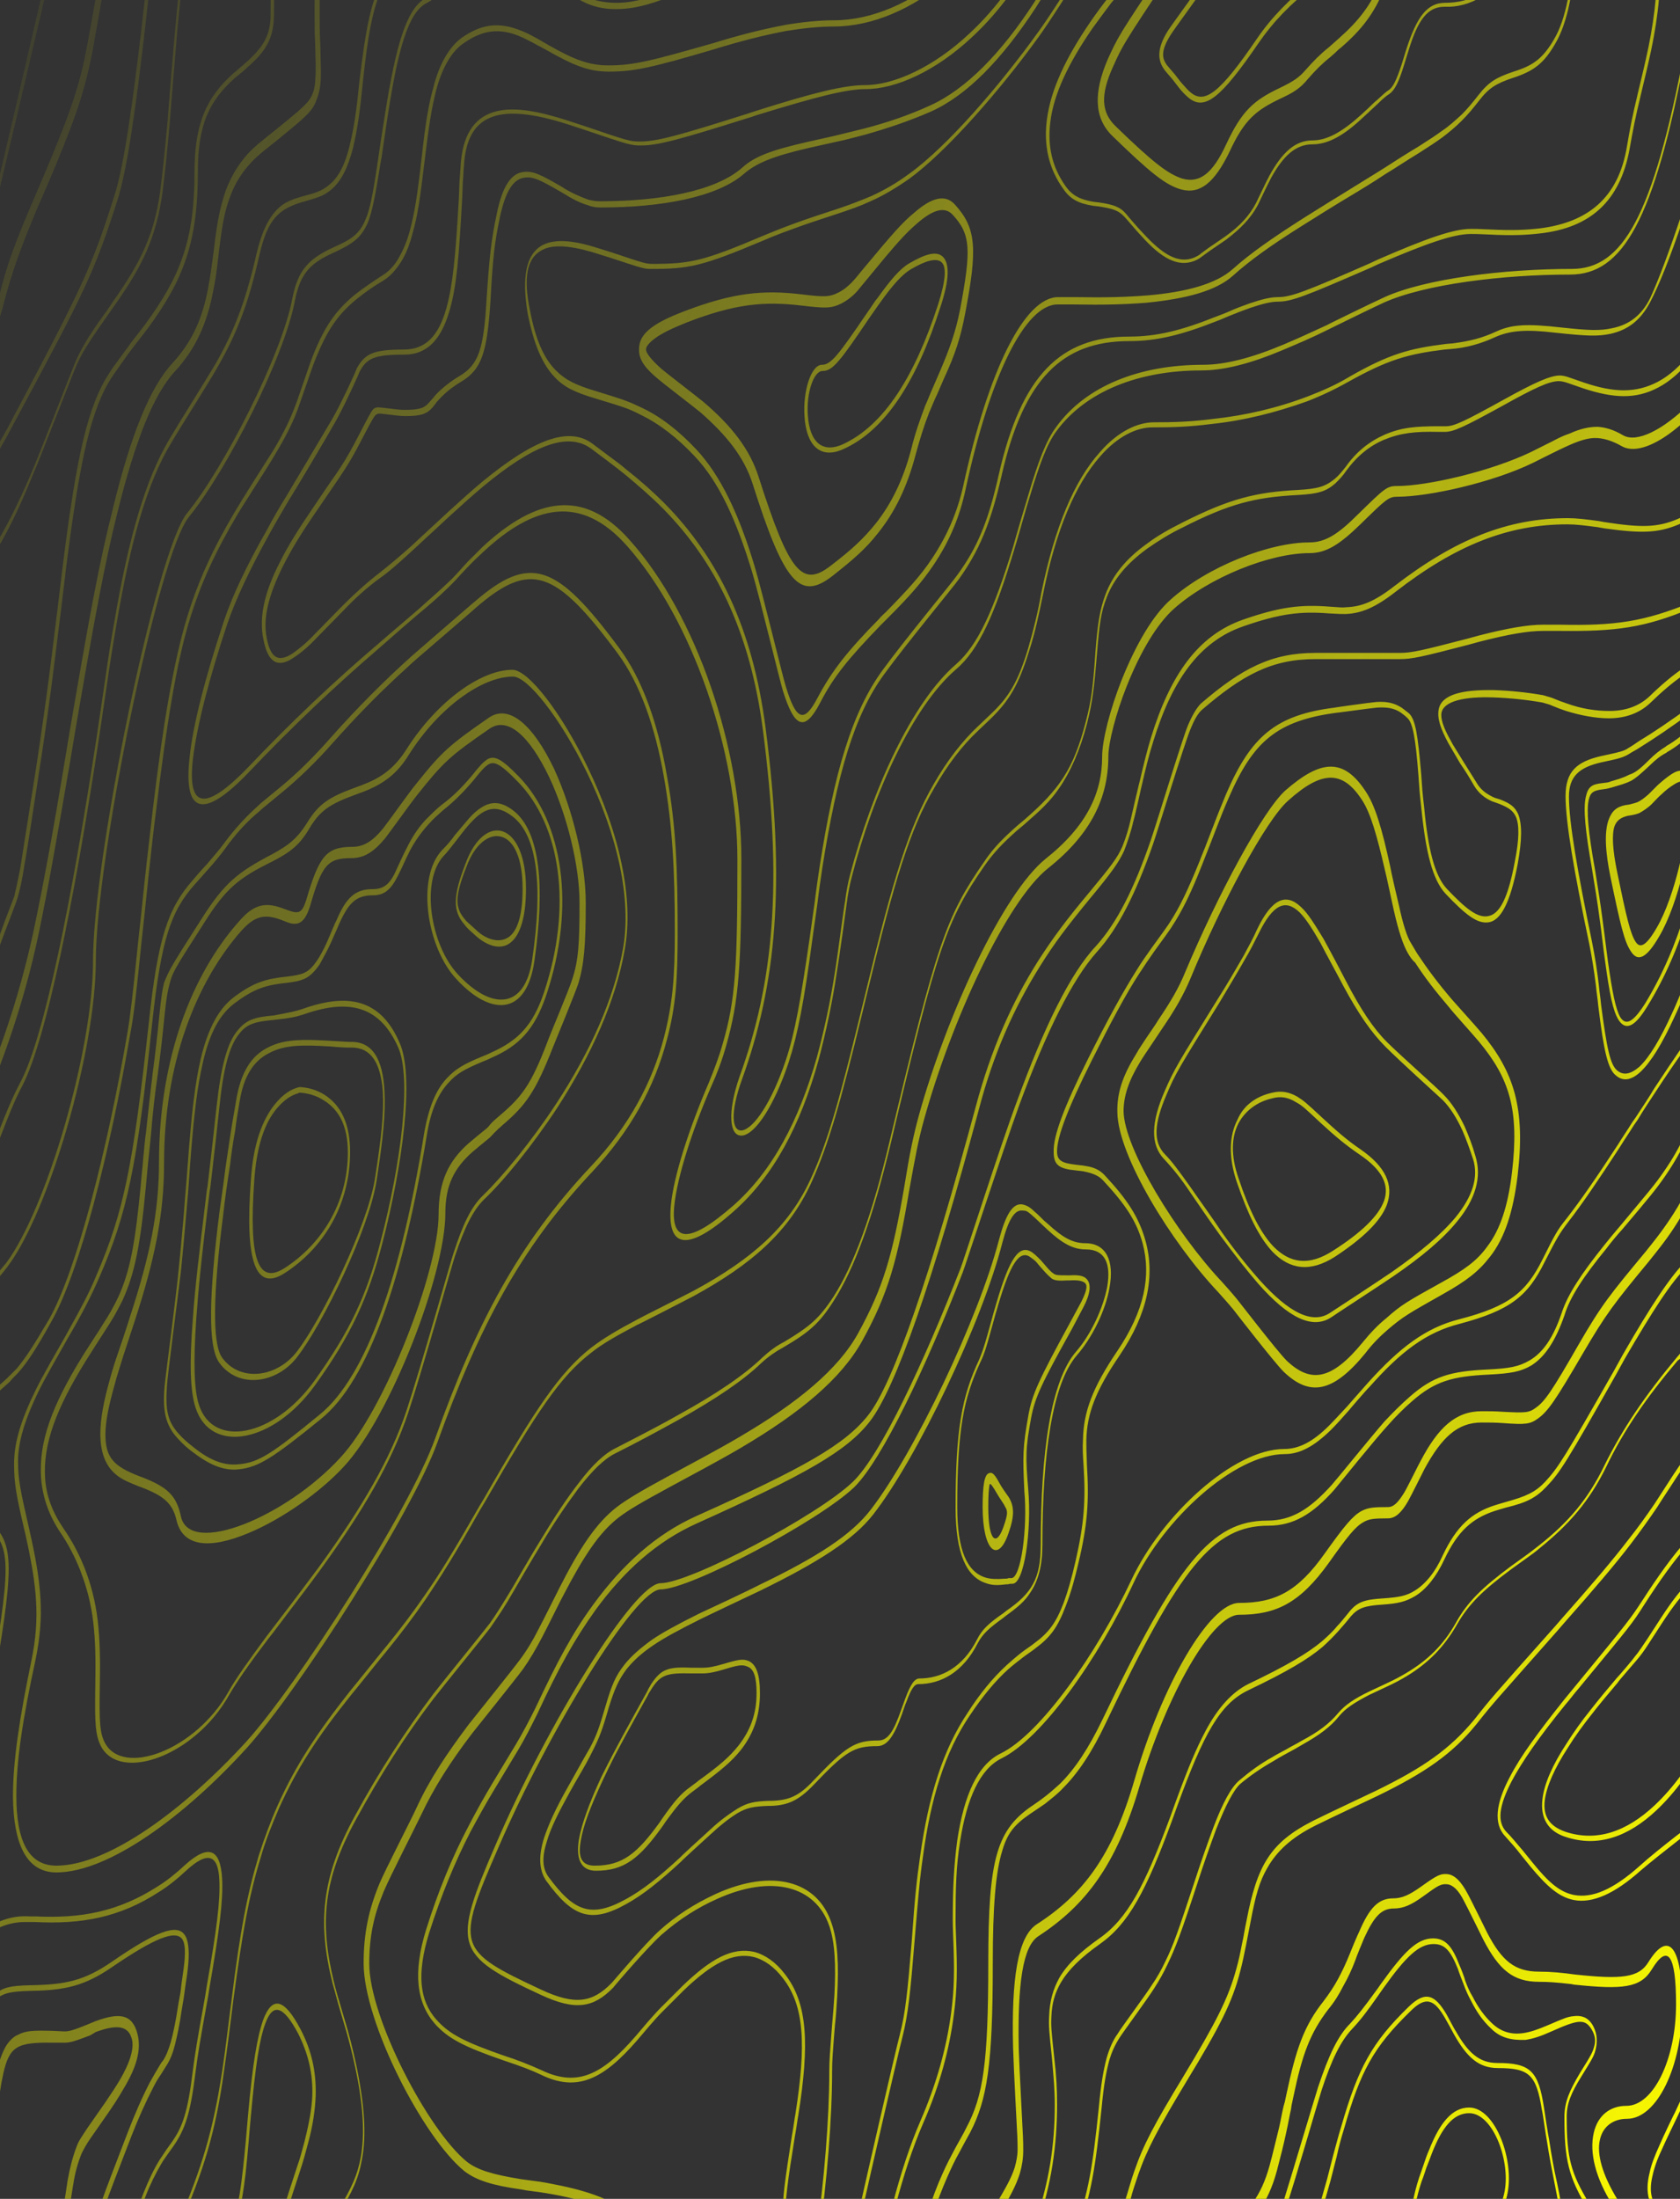 <?xml version="1.0" encoding="utf-8"?>
<!-- Generator: Adobe Illustrator 24.1.1, SVG Export Plug-In . SVG Version: 6.00 Build 0)  -->
<svg version="1.1" id="Layer_1" xmlns="http://www.w3.org/2000/svg" xmlns:xlink="http://www.w3.org/1999/xlink" x="0px" y="0px"
	 viewBox="0 0 298 390" style="enable-background:new 0 0 298 390;" xml:space="preserve">
<rect x="0" y="0" width="298" height="390" fill="#333333" stroke="none"/>
<style type="text/css">
	.st0{clip-path:url(#SVGID_2_);}
	.st1{fill:url(#SVGID_3_);}
</style>
<g>
	<defs>
		<rect id="SVGID_1_" width="298" height="390"/>
	</defs>
	<clipPath id="SVGID_2_">
		<use xlink:href="#SVGID_1_"  style="overflow:visible;"/>
	</clipPath>
	<g class="st0">
		
			<linearGradient id="SVGID_3_" gradientUnits="userSpaceOnUse" x1="-72.95" y1="287.164" x2="342.067" y2="96.885" gradientTransform="matrix(1 0 0 -1 0 392)">
			<stop  offset="0" style="stop-color:#FBFB01;stop-opacity:0"/>
			<stop  offset="1" style="stop-color:#FBFB01"/>
		</linearGradient>
		<path class="st1" d="M305,233.4v-1.2c-3.4,3.8-6.8,7.6-7.6,8.6c-5.5,6.6-9.6,12.6-12.8,19.1c-2.9,6-6.4,10.1-11.6,14.2
			c-0.8,0.6-1.5,1.2-2.5,1.9l-2.5,1.8c-5.1,3.8-7.7,6.3-9.8,10.1c-2.2,3.9-5,6.6-8.7,8.8c-1,0.6-2.1,1.2-3.4,1.8l-3.2,1.5
			c-2.7,1.3-4.3,2.4-5.5,3.8c-1.6,1.9-3.4,3.3-6.6,5c-0.8,0.5-1.7,0.9-2.5,1.4c-1.1,0.6-1.9,1-2.7,1.5c-2,1.1-3.9,2.5-5.8,4.1
			c-1.4,1.2-2.9,3.9-4.6,8.4c-1.1,3-2.2,6.1-3.2,9.2c-3,9.1-3.9,11.7-5.3,14.5c-0.7,1.5-1.5,2.9-2.4,4.2c-1.2,1.9-5.4,7.5-6.1,8.7
			c-0.8,1.1-1.4,2.5-1.9,4.2c-0.6,2.3-1,4.6-1.4,8.9c-1.1,10.6-1.8,14.8-4.3,22.1c-2.1,6.3-3.5,9.9-5.1,13c-0.2,0.5-0.5,1-0.8,1.5
			l-1.9,3.6c-0.9,1.6-1.6,3.1-2.5,4.9c-2.4,4.8-4.1,10.6-5.1,16.9c-1.3,8.1-1.4,15.5-0.9,27.2c0.2,5.8,0.3,6.4,0.3,8.2
			c0,10.5,0.1,17.5,0.3,25.8c0.1,4.1,0.3,7.8,0.5,11.2h0.5c-0.6-9.6-0.8-21.8-0.8-37c0-1.9,0-2.4-0.3-8.3
			c-0.5-11.6-0.4-18.9,0.9-26.9c1-6.2,2.7-11.9,5-16.6c0.9-1.8,1.6-3.3,2.5-4.9c0.3-0.6,1.6-3,1.9-3.6c0.3-0.5,0.5-1,0.8-1.5
			c1.6-3.2,3-6.8,5.2-13.2c2.5-7.4,3.2-11.7,4.3-22.4c0.4-4.2,0.8-6.4,1.4-8.6c0.4-1.3,0.9-2.5,1.8-3.9c0.7-1.1,4.9-6.8,6.1-8.7
			c0.9-1.4,1.7-2.8,2.4-4.3c1.4-2.9,2.4-5.5,5.4-14.7c1-3.1,2.1-6.2,3.2-9.2c1.7-4.3,3.1-7,4.3-8.1c1.8-1.5,3.7-2.8,5.8-4
			c1.3-0.8,2.6-1.5,3.9-2.2l1.2-0.7c3.2-1.8,5.1-3.2,6.7-5.2c1.1-1.3,2.6-2.3,5.3-3.7l3.2-1.5c1.3-0.6,2.4-1.2,3.4-1.8
			c3.8-2.3,6.6-5.1,8.9-9.1c2.1-3.7,4.7-6.2,9.7-9.9l2.5-1.8c1-0.7,1.8-1.3,2.5-1.9c5.2-4.2,8.8-8.3,11.8-14.4
			c3.1-6.5,7.2-12.4,12.7-18.9C298.5,240.8,301.7,237.1,305,233.4v-64.6c-2.1,8.2-4.4,14.9-6.6,17.9c-1.3,1.8-2.8,4-4.7,6.9
			c-1.1,1.7-2.2,3.3-3.2,5l-0.7,1c-0.8,1.3-1.7,2.6-2.5,3.9c-3.9,6-6.7,10.1-9.1,13.2c-1.6,2.1-2,2.8-4.2,7.1
			c-3,6.1-6.1,8.6-15.1,11c-5.9,1.5-10.4,4.9-15.9,11.1c-0.9,0.9-3.8,4.3-3.6,4.1c-1.4,1.6-2.4,2.7-3.4,3.7
			c-2.9,2.8-5.4,4.2-8.1,4.2c-8.9,0-21.5,11.5-26.8,22.8c-6.2,13.4-16.3,27.7-23.5,31.2c-3.8,1.9-6.1,7.1-7.3,14.7
			c-0.7,4.4-0.8,8.3-0.8,13.8c0,0.8,0,1,0.1,3.6c0.2,5.2,0.2,8.7-0.4,13.3c-0.8,6.2-2.5,12.6-5.5,19.4
			c-7.2,16.7-11.9,46.6-11.9,71.7c0,2.4,0,4.3,0,8.8c0.1,10.8,0.1,15.8-0.1,22c-0.3,11.2-1.1,20.7-2.6,29.3h-0.5
			c1.5-8.6,2.3-18.1,2.6-29.4c0.2-6.1,0.2-11.1,0.1-21.9c0-4.5,0-6.4,0-8.8c0-25.3,4.7-55.5,12-72.3c2.9-6.7,4.6-13,5.4-19
			c0.6-4.4,0.6-7.9,0.4-12.9c-0.1-2.7-0.1-2.9-0.1-3.7c0-5.6,0.2-9.6,0.8-14.1c1.2-8,3.6-13.4,7.7-15.4c7-3.4,17-17.6,23.2-30.8
			c5.4-11.5,18.1-23.2,27.1-23.2c2.6,0,5.1-1.3,7.9-4.1c1-1,2-2.1,3.4-3.6c-0.2,0.2,2.8-3.2,3.6-4.1c5.6-6.2,10.2-9.7,16.1-11.2
			c8.9-2.3,11.9-4.8,14.8-10.6c2.2-4.4,2.6-5.2,4.3-7.3c2.4-3.1,5.2-7.1,9.1-13.1c0.8-1.3,1.7-2.6,2.5-3.9l0.7-1
			c1.1-1.7,2.2-3.3,3.2-5c1.9-2.9,3.4-5.1,4.7-7c2.3-3.2,4.7-10.6,6.9-19.4V233.4L305,233.4z M305,117.1c-0.3,0-0.7,0.1-1,0.1
			c-3.2,0.6-7.2,3.5-11.3,7.5c-1.9,1.8-4.4,2.7-7.3,2.7c-2.4,0-5-0.5-7.6-1.3c-0.9-0.3-1.7-0.6-2.4-0.9c-0.6-0.3-1.2-0.4-1.8-0.6
			c-2.9-0.5-5.8-0.8-8.6-0.9c-5.4-0.2-8.9,0.7-9.3,2.7c-0.2,1,0.3,2.6,1.6,4.9c0.5,1,1.2,2,2.1,3.5c0.8,1.3,1.7,2.7,2.5,4
			c0.7,1.2,1.6,1.9,2.8,2.5c0.4,0.2,0.4,0.2,1.4,0.5c1.8,0.7,2.6,1.3,3.2,2.6c0.7,1.8,0.7,4.5-0.1,8.9c-1.3,6.8-3,10.1-5.3,10.3
			c-1.9,0.2-3.9-1.3-7.5-5.1c-2.3-2.5-3.5-7.3-4.3-15.3c-0.1-0.9-0.2-1.8-0.3-2.9l-0.2-2.8c-0.5-6.6-1-9.2-1.9-10.1
			c-0.4-0.4-0.8-0.7-1.2-1c-1.2-0.8-2.4-1-4.2-0.9c-1.2,0.1-7.6,1-7.1,0.9c-10.7,1.4-14.9,5.1-19.2,15c-0.8,1.8-1.5,3.6-2.2,5.4
			l-1.2,3.1l-1.3,3.3c-2.1,5.4-3.7,8.5-5.4,11.1c-0.3,0.5-0.7,1-1.1,1.6l-2.1,2.9c-0.9,1.3-1.8,2.6-2.7,4c-2.4,3.7-5,8.6-8.4,15.4
			c-4.3,8.6-6.1,13.5-6.1,16c0,1.7,0.9,2.1,3.5,2.4c0.8,0.1,1.1,0.1,1.5,0.2c1.5,0.2,2.6,0.7,3.5,1.7c3.9,4.2,6,7.3,7.2,11.6
			c1.7,6.2,0.4,12.9-4.6,20.3c-4.3,6.3-5.8,10.4-5.9,15c0,1.2,0,1.9,0.1,4.4c0.4,6.5,0.1,10.7-1.5,17.4c-0.6,2.6-1.3,5.2-2.2,7.5
			c-1.5,4-2.8,5.7-5.5,7.7c-0.2,0.2-1.7,1.2-2.2,1.6c-0.9,0.7-1.8,1.4-2.6,2.1c-2.2,2-4.4,4.6-6.8,8.2c-4.4,6.5-6.9,14.6-8.3,25.1
			c-0.6,4.2-0.8,6.8-1.5,15.2c-0.7,8.6-1.1,12.6-2.1,16.6c-1.1,4.3-6.2,26.6-6.7,28.9c-1.1,4.5-2.2,9-3.3,13.4
			c-2.1,8.1-3.9,14.1-5.6,17.8c-2.8,6.5-4.7,14.4-7.1,28.4c-0.3,1.9-0.7,3.7-1,5.6c-0.9,5.4-1.5,8.6-2.2,11.9
			c-3.2,15.3-13.2,26.3-24.1,26.3c-5.8,0-10.7-2.7-16.1-8.6c-2.9-3.1-2.4-2.4-11.5-14.5c-7.4-9.8-9.2-10.7-10.6-6.9
			c-0.2,0.5-0.9,2.7-0.9,2.8c-0.8,2.1-1.6,4.1-2.6,5.9c-0.4,0.8-2.9,5.9-3.6,7.5c-1.2,2.6-2.2,4.8-3.1,6.9c-1,2.4-1.9,4.9-2.6,7.7
			c-0.7,2.6-1,5.3-1.4,10.6c-0.1,1.1-0.2,2.1-0.2,3.2h-0.5l0.2-3.3c0.4-5.5,0.7-8.2,1.4-10.9c0.8-2.8,1.7-5.4,2.7-7.8
			c0.9-2.1,1.9-4.4,3.1-7c0.8-1.6,3.2-6.7,3.6-7.5c0.9-1.8,1.7-3.7,2.5-5.8c0,0,0.8-2.3,1-2.8c1.7-4.5,3.7-3.4,11.3,6.7
			c9.2,12.1,8.6,11.4,11.5,14.5c5.3,5.7,10.1,8.4,15.8,8.4c10.7,0,20.5-10.8,23.6-25.7c0.8-3.9,1.5-7.8,2.2-11.8
			c0.3-1.9,0.7-3.7,1-5.6c2.5-14.2,4.4-22.1,7.2-28.7c1.6-3.7,3.4-9.6,5.5-17.6c1-3.9,2.1-8.3,3.3-13.4c0.5-2.3,5.6-24.6,6.7-28.9
			c1-3.8,1.4-7.8,2.1-16.3c0.6-8.4,0.9-11.1,1.5-15.3c1.5-10.7,4-18.9,8.5-25.6c2.1-3.3,4.4-6.1,6.9-8.4c0.9-0.8,1.7-1.5,2.6-2.2
			c0.5-0.4,2-1.4,2.2-1.6c2.6-1.9,3.9-3.6,5.3-7.3c0.7-1.9,1.4-4.3,2.1-7.4c1.5-6.6,1.8-10.6,1.4-16.9c-0.1-1.5-0.2-3-0.1-4.6
			c0.1-4.9,1.7-9.2,6.1-15.7c4.8-7.1,6-13.3,4.5-19c-1.1-4.1-3.2-7.1-7-11.2c-0.8-0.9-1.9-1.3-3.3-1.6c-0.4-0.1-0.7-0.1-1.5-0.2
			c-3-0.3-4-0.9-4-3.3c-0.1-2.8,1.8-7.9,6.2-16.7c3.4-6.8,6.1-11.7,8.5-15.5c0.9-1.5,1.8-2.7,2.7-4l2.1-2.9c0.4-0.6,0.8-1.1,1.1-1.6
			c1.7-2.6,3.2-5.7,5.3-10.9c0.4-1.1,0.9-2.2,1.3-3.3l1.2-3.1c0.9-2.4,1.6-4,2.2-5.5c4.4-10.2,8.8-14,19.3-15.3
			c-0.2,0,6.2-0.9,7.4-1c1.9-0.1,3.1,0.2,4.4,1c0.4,0.3,0.8,0.6,1.3,1c1.2,1.1,1.6,3.9,2.2,10.9l0.2,2.8c0.1,1.1,0.2,2,0.3,2.8
			c0.7,7.7,1.9,12.3,4,14.6c3.5,3.7,5.5,5.2,7.3,4.9c2.1-0.3,3.6-3.2,4.8-9.7c0.8-4,0.8-6.5,0.2-7.9c-0.5-1.1-1.2-1.6-2.9-2.3
			c-0.5-0.2-0.9-0.3-1.4-0.5c-1.3-0.6-2.3-1.4-3.1-2.7c-0.8-1.4-1.6-2.7-2.5-4c-0.7-1.2-1.4-2.4-2.1-3.6c-1.4-2.6-2-4.4-1.7-6
			c0.5-2.6,4.1-3.5,9.8-3.4c2.9,0.1,5.8,0.4,8.7,0.9c1.4,0.4,1.7,0.5,1.9,0.6c0.7,0.3,1.5,0.6,2.4,0.9c2.5,0.9,5,1.3,7.5,1.3
			c2.9,0,5.3-0.9,7.1-2.6c4.2-4.1,8.2-6.9,11.5-7.6c0.4-0.1,0.7-0.1,1.1-0.1V117.1L305,117.1z M305,16.2v1.5
			c-4.5,16.1-9,29.6-12.3,35.9c-1.7,3.2-3.9,4.9-7,5.6c-2.3,0.5-4.3,0.4-9.9-0.2c-5.1-0.6-7.9-0.4-10.6,0.8
			c-2.6,1.2-5.2,1.9-7.8,2.1l-1.2,0.1c-6.5,0.8-10,1.8-17,5.7c-2.3,1.3-4.8,2.5-7.4,3.5c-5.6,2-11.2,3.4-16.9,4
			c-3.9,0.5-6.8,0.6-10.5,0.6c-2.8,0-6.2,1.6-9.3,5.2c-4.3,4.9-7.8,12.9-10.1,24.5c-0.7,3.4-1.4,6.7-2.4,9.8
			c-1.9,6.2-3.6,9-6.9,12.2l-2.1,2c-2.9,2.7-5.5,6.1-7.9,10.3c-4.3,7.3-7.1,16.6-11.7,35.6l-1.1,4.5c-3.8,15.7-6,23.3-9,29.9
			c-4,8.7-10.5,14.4-20.9,20.1c-2.3,1.2-9.9,5.1-10,5.1c-3.6,1.9-6.1,3.3-8.1,4.9c-5.5,4.2-9.7,10.5-18.9,26.5l-0.9,1.5
			c-4.4,7.8-7,11.9-9.7,15.9c-2,2.9-4.1,5.7-6.7,8.9c-1.1,1.3-5.3,6.6-6.4,7.9c-6,7.5-9.6,13-12.8,20.1c-1.2,2.8-2.4,5.7-3.3,8.9
			c-2.1,6.9-3.2,13.2-4.8,25.1l-0.8,6.3c-0.3,2.4-0.6,4.5-0.9,6.6c-1.5,10.7-3.6,17.4-7.7,26.9l-2.1,5c-0.7,1.7-1.5,3.5-2.2,5.3
			c-0.8,1.9-1.4,4-1.8,6.3c-0.6,3.2-0.8,5.9-1,11.9c-0.3,10.1-0.7,15-2.4,22.7c-0.8,3.7-2.9,14-3.3,15.8c-0.5,2.5-1.2,5-1.9,7.4
			c-1.5,5.1-3.5,10.1-6.8,17c-3.1,6.4-4.6,10.9-5.5,16c-0.3,1.6-0.5,3.2-0.7,4.8l-0.2,1.8H3.8l0.3-2.1c0.3-2.1,0.5-3.5,0.7-4.9
			c0.9-5.3,2.5-9.9,5.6-16.4c3.3-6.8,5.3-11.7,6.7-16.8c0.7-2.4,1.3-4.8,1.8-7.3c0.4-1.8,2.5-12.1,3.3-15.8
			c1.6-7.5,2.1-12.4,2.4-22.3c0.2-6.1,0.4-8.9,1-12.2c0.4-2.3,1.1-4.6,1.9-6.5c0.7-1.7,1.3-3.4,2.2-5.3l2.1-5c4-9.5,6-16,7.6-26.5
			c0.3-2,0.6-4.1,0.9-6.6l0.8-6.3c1.5-12,2.7-18.4,4.8-25.4c1-3.1,2.1-6.1,3.4-9c3.2-7.1,6.9-12.7,12.9-20.3
			c1.1-1.3,5.3-6.6,6.4-7.9c2.6-3.2,4.7-6,6.7-8.9c2.8-4,5.3-8.1,9.7-15.8l0.9-1.5c9.2-16.1,13.5-22.4,19-26.7
			c2.1-1.6,4.6-3.1,8.2-5c0.1-0.1,7.7-3.9,10-5.1c10.3-5.6,16.8-11.3,20.7-19.8c3-6.5,5.1-14,8.9-29.6l1.1-4.5
			c4.6-19.1,7.5-28.5,11.8-35.9c2.4-4.2,5.1-7.7,8-10.4l2.1-2c3.3-3.1,4.9-5.8,6.7-11.8c0.9-3.1,1.7-6.3,2.3-9.7
			c2.4-11.8,5.9-20,10.4-25c3.2-3.7,6.7-5.3,9.6-5.3c3.6,0,6.6-0.1,10.5-0.6c5.6-0.6,11.3-1.9,16.8-4c2.6-1,5.1-2.1,7.4-3.5
			c7-4,10.6-5,17.1-5.8l1.2-0.1c3-0.4,5.1-0.9,7.7-2.1c2.8-1.3,5.6-1.4,11.7-0.7c4.7,0.5,6.7,0.6,8.9,0.1c3-0.6,5.2-2.3,6.7-5.3
			C295.7,46.4,300.3,32.5,305,16.2L305,16.2z M305,466.5c-0.7-4.6-1.1-10.6-1.7-20.3l-0.1-2l-0.1-2c-0.9-15.7-1.6-22-2.9-24.5
			c-1.3-2.5-1.6-5-1.3-8.6c0.1-0.6,0.1-1.1,0.2-2.2c0.4-3.5,0.4-5,0-6.8c-0.5-2.4-1.7-4.4-4-6.3c-2.6-2.1-3.4-4.8-2.5-8.4
			c0.3-1.5,0.9-3,1.8-5c0.5-1.2,2.8-6,2.6-5.5c3.2-6.7,4.7-11.3,4.7-16.5c0-2.5,0.3-5,0.8-7.3c0.6-2.3,1.5-4.2,2.5-5.6v1.3
			c-0.9,1.4-1.7,3.1-2.1,5.2c-0.5,2-0.7,4.2-0.7,6.5c0,5.5-1.5,10.3-4.8,17.2c0.2-0.4-2.1,4.3-2.6,5.5c-0.9,1.9-1.4,3.4-1.7,4.8
			c-0.7,3-0.1,5.2,2.3,7.1c2.4,2,3.8,4.2,4.3,6.8c0.4,2,0.4,3.7,0,7.4c-0.1,1-0.2,1.5-0.2,2.1c-0.2,3.3,0,5.6,1.2,7.8
			c1.4,2.7,2.1,9,3,25.1l0.1,2l0.1,2c0.4,7,0.8,12.1,1.2,16V466.5L305,466.5z M305,404.3c-0.7-3.1-2.3-9.9-2.6-11.2
			c-0.5-2.5-0.6-3.8-0.5-5.2c0.1-0.8,1.1-4.7,1.2-5.3c0.8-3.6,1.4-7.4,1.8-11.2v4c-0.4,2.6-0.8,5.1-1.4,7.6
			c-0.2,0.8-1.1,4.5-1.2,5.2c-0.1,1.1,0,2.2,0.5,4.6c0.2,1,1.3,5.7,2.1,9.1V404.3z M305,319.2c-0.9,1.7-1.9,2.9-3.3,4.1
			c-0.1,0.1-7.2,5.5-10.6,8.4c-4.8,4.3-8.7,5.9-11.9,5.3c-2.6-0.5-4.7-2.3-7.7-5.9l-1.7-2.1c-0.9-1.2-1.9-2.3-2.8-3.3
			c-2.1-2.2-1.7-5.8,0.8-10.5c1.9-3.7,5-7.9,9.7-13.8l2.3-2.8c9.3-11.3,9.4-11.5,11.5-14.7c5.8-9,10.2-14,13.6-15.1v1
			c-3.3,1.1-7.6,6-13.3,14.9c-2.1,3.3-2.2,3.4-11.6,14.8c-0.8,0.9-1.5,1.9-2.3,2.8c-4.7,5.8-7.7,10.1-9.6,13.7
			c-2.2,4.3-2.6,7.1-0.9,8.9c0.9,0.9,1.7,1.9,2.9,3.3l1.7,2.1c2.9,3.6,4.9,5.3,7.4,5.8c3.2,0.6,6.9-0.9,11.7-5.2
			c3.3-3,10.5-8.4,10.6-8.4c1.6-1.4,2.6-2.7,3.5-4.7V319.2L305,319.2z M305,277.8v1c-3.4,0.3-6.3,3.1-10.2,9.1l-2.4,3.7
			c-0.7,1.1-1.5,2.2-2.3,3.1c-0.4,0.5-2.9,3.3-3.2,3.8c-1.7,2-3.2,3.8-4.6,5.6c-1.5,1.9-2.9,3.8-4.2,5.9c-2.4,3.7-3.8,6.9-4.1,9.4
			c-0.3,2.7,0.8,4.5,3.7,5.5c5.5,1.8,10.8,0,15.8-4.7c3.3-3.1,6.3-7.2,8.9-12.2c1.1-2.3,2-4.8,2.8-7.4v1.9c-0.7,2.2-1.5,4.3-2.4,6.2
			c-2.6,5.1-5.7,9.3-9,12.4c-5,4.7-10.4,6.6-16.1,4.7c-3.1-1-4.5-3.3-4.1-6.7c0.3-2.7,1.8-6.1,4.3-9.9c1.2-1.9,2.6-3.9,4.3-6
			c1.4-1.8,2.9-3.6,4.6-5.6c0.4-0.4,2.8-3.2,3.2-3.8c0.7-0.8,1.3-1.8,2.2-3.1c0.4-0.6,2-3.1,2.4-3.7
			C298.5,281,301.4,278.1,305,277.8L305,277.8z M305,123.2v1c-0.9-0.2-2.2,0.2-4.1,1.5c-5.2,3.8-7.2,5.1-9.9,6.8
			c-0.9,0.6-1.4,0.8-2,1.2c-0.8,0.5-1.6,0.8-3.5,1.2c-0.5,0.1-0.9,0.2-1.4,0.3c-4,0.9-5.8,2.5-5.8,6.1c0,4.5,1.5,13.2,4.1,25.8
			c0.5,2.5,0.9,5,1.2,7.6c0.1,1.2,0.3,2.3,0.4,3.5c1,7.6,1.6,10.7,2.9,11.7c1.1,0.9,2.4,0.6,3.9-0.7c1.8-1.7,3.7-4.9,5.8-9.5
			c0.8-1.7,1.5-3.5,2.4-5.6l1.6-4.1c1.3-3.2,3.1-12.2,4.3-20.2v3.5c-1.2,7.2-2.7,14.5-3.9,17.4c-0.2,0.6-1.4,3.5-1.6,4.1
			c-0.8,2.1-1.6,3.9-2.4,5.6c-2.1,4.6-4.1,7.9-6,9.7c-1.5,1.4-3,1.8-4.3,0.7c-1.5-1.1-2.2-4.3-3.2-12.4c-0.1-1.2-0.3-2.3-0.4-3.5
			c-0.4-3.2-0.8-5.5-1.2-7.5c-2.7-12.8-4.2-21.6-4.2-26.2c0-4.4,2-6.1,6.3-7.1c0.5-0.1,0.9-0.2,1.4-0.3c1.8-0.4,2.7-0.6,3.4-1.1
			c0.7-0.4,1.1-0.7,2-1.3c2.8-1.7,4.7-3,9.9-6.7C302.6,123.5,304,123,305,123.2L305,123.2z M-6,200.3c5.3-11.3,9.4-23.2,12-35.4
			c1.7-8.1,3.2-16.1,5.6-30.6l0.8-4.8c3.4-19.9,5.2-29.8,7.7-39.6c3.1-12.7,6.5-21.2,10.5-25.5c3.5-3.8,5.3-7.9,6.3-13.2
			c0.4-2.1,0.7-4.3,1-6.6c0.6-5.2,1.1-7.6,2-10.4c1.3-3.6,3.2-6.5,6.3-9c8.2-6.6,8.7-7,9.4-9c0.3-1,0.4-2.2,0.4-4.5
			c0-0.7-0.1-3.8-0.1-4c-0.1-1.8-0.1-3.7-0.1-5.6c0-10,0.1-11.4,1.2-13.2c0.3-0.4,0.6-0.8,1.1-1.3c0.1-0.1,1.1-1.1,1.5-1.5
			c1.7-1.7,3.2-3.7,4.7-5.9c1.1-1.5,1.4-2.1,4.2-7.9c2-4.1,3.2-6.4,4.6-8.1c1.9-2.3,3.7-3.1,5.6-2.1c2.3,1.2,5.6,2,9.7,2.5
			c3.6,0.4,6.7,0.5,11.4,0.5c2.5,0,4.6,0.5,8,1.6c4,1.3,4.8,1.5,6.4,1.5c2.1,0,3.9-0.9,5.5-3c2.6-3.2,4.2-4.7,5.8-5.2
			c1.9-0.6,2.5-0.5,8.6,2.1c8.9,3.7,16,1.4,21.3-9.7c2.6-5.5,2.8-8.9,1.8-14.8c-0.4-2.4-0.5-3.1-0.6-4.3c-0.1-2.5,0.3-4.7,1.4-6.9
			c1.4-2.7,2.4-9.2,3.2-18.3h1.1c-0.8,9.7-2,16.7-3.5,19.7c-0.9,1.8-1.2,3.4-1.1,5.3c0.1,1,0.2,1.6,0.6,3.9c1.2,6.5,0.9,10.7-2,16.8
			c-5.6,11.7-13,14.1-22.3,10.3c-5.9-2.5-6.5-2.6-8.2-2.1c-1.4,0.5-2.9,1.8-5.4,4.9c-1.8,2.2-3.9,3.4-6.1,3.3
			c-1.7,0-2.5-0.2-6.6-1.6c-3.3-1.1-5.3-1.5-7.8-1.5c-4.7,0-7.8-0.1-11.4-0.5c-4.2-0.5-7.6-1.3-10-2.5c-2.9-1.5-5.3,1.4-9.3,9.7
			c-2.9,5.9-3.2,6.5-4.3,8.2c-1.5,2.3-3.2,4.3-4.9,6c-0.4,0.4-1.3,1.4-1.5,1.5C58-10,57.8-9.7,57.6-9.4C56.8-8.2,56.7-7,56.7,2.2
			c0,1.9,0,3.5,0.1,5.4c0,0.2,0.1,3.3,0.1,4c0.1,2.8-0.1,4.3-0.6,5.7c-0.9,2.5-1.2,2.8-9.8,9.7c-2.8,2.3-4.7,5-5.8,8.2
			c-0.9,2.5-1.3,4.7-1.9,9.7c-0.4,3.5-0.6,4.9-1,6.8c-1.1,5.7-3.1,10.2-6.8,14.2c-3.8,4.1-7,12.3-10.1,24.7
			c-2.4,9.6-4.2,19.5-7.6,39.3l-0.8,4.8c-2.5,14.5-3.9,22.5-5.6,30.7c-2.7,13-7.2,25.7-12.9,37.6V200.3L-6,200.3z M-6,278.3v-0.5
			l0.5,0c3.3,0,3.9,5.2,2.4,13.4c-0.8,4-1.7,7.7-2.9,11.3v-1.9c1-3.1,1.8-6.3,2.4-9.7c1.4-7.6,0.9-12-1.9-12c-0.2,0-0.3,0-0.5,0
			v-46.6c2.4-2.7,4.8-5.5,7.1-8.3c7.1-9.5,15.4-37.6,15.4-53.6c0-18.1,11.2-72.7,16.7-79.4c6.6-8.1,16.7-28,18.6-37.8
			c1-5.3,2.9-7.3,7.5-9.4c3.2-1.4,4.5-2.4,5.5-4.8c0.8-1.7,1.4-4.8,2.2-10.3c0.1-0.8,1-6.7,1.3-8.5c1.9-12.1,3.8-18.5,7-20.4
			c1.3-0.8,1.6-1,5-3.7c3.9-3,6.2-4.4,8.9-4.9c3.5-0.7,6.8,0.8,10.1,4.7c2.8,3.3,6.3,4.7,10.5,4.6c3.1-0.1,6.3-1.1,10.3-2.8
			c0.9-0.4,3.8-1.7,4.3-1.9c1.4-0.6,2.3-0.9,2.8-0.9c2.6,0,4.6-0.1,7.4-0.3c4.1-0.3,8.1-0.9,11.8-1.9c4.4-1.1,8.2-2.7,11.3-4.8
			c9.8-6.6,16.9-18.3,17.5-27.6c0.2-2.6,0.2-3,1.4-11.1c1.2-8,1.7-12.9,1.4-18.2c-0.1-2.2-0.4-4.4-0.8-6.4
			c-0.8-3.9-1.4-9.4-1.8-16.2h0.5c0.4,6.5,1,11.7,1.8,15.8c0.4,2.1,0.7,4.4,0.8,6.7c0.3,5.5-0.2,10.5-1.4,18.6
			c-1.2,8.1-1.3,8.5-1.4,11c-0.6,9.8-7.8,21.7-17.8,28.4c-3.1,2.1-7,3.7-11.4,4.9c-3.7,1-7.7,1.6-11.8,1.9c-2.7,0.2-4.8,0.3-7.4,0.3
			c-0.5,0-1.4,0.3-2.7,0.9c-0.5,0.2-3.3,1.5-4.3,1.9c-4,1.7-7.2,2.7-10.4,2.8c-4.2,0.2-7.8-1.3-10.7-4.7c-3.2-3.8-6.4-5.2-9.8-4.5
			C86.7-7.4,84.4-6,80.5-3c-3.5,2.7-3.8,3-5.1,3.7c-3,1.8-4.8,8-6.6,19.7c-0.3,1.8-1.1,7.7-1.3,8.5c-0.9,5.7-1.5,8.8-2.3,10.7
			c-1.2,2.6-2.5,3.6-6.2,5.3c-4,1.8-5.8,3.7-6.7,8.5c-1.9,10-12.1,30.1-18.8,38.3c-5.4,6.6-16.5,60.8-16.5,78.6
			c0,16.3-8.4,44.8-15.7,54.4c-1.1,1.5-4.3,5.1-7.4,8.7v-1.2V278.3L-6,278.3z M-6,104.6v-1.1c3.8-3.8,7.5-10.2,11.3-19
			c2-4.6,7.4-18.8,8.2-20.6c0.9-2,2.1-4,3.8-6.5c0.6-0.8,2.6-3.6,2.8-4c4.9-6.9,7.3-12,8.3-19.4c0.4-3,0.8-6.8,1.3-12.3
			c0.1-1.4,1-12.5,1.3-15.8c1.5-16.8,3-26.8,5.2-32.1c5.6-13.2,10.3-27.5,10.3-32.7c0-2.5,0.2-3.4,3.1-15.7c0.4-1.5,0.6-2.7,0.9-3.9
			c1.3-5.8,2-10,2.1-13.4h0.5c-0.1,3.5-0.9,7.9-2.2,13.8c-0.3,1.2-0.6,2.5-0.9,4c-2.9,12-3.1,13-3.1,15.3c0,5.5-4.7,19.8-10.4,33.3
			c-2.2,5.1-3.6,15.1-5.1,31.6c-0.3,3.3-1.2,14.3-1.3,15.8c-0.5,5.6-0.9,9.4-1.3,12.4c-1.1,7.7-3.5,12.9-8.5,19.9l-2.8,4
			c-1.7,2.5-2.9,4.3-3.8,6.3c-0.8,1.7-6.2,15.9-8.2,20.5C1.8,94.1-2,100.7-6,104.6L-6,104.6z M-6,466.5v-4.3
			c0.2,2.4,0.5,4.4,0.8,6.2c1,6,2.4,8.3,4.2,6.6c9.8-8.9,17.5-24.1,17.5-39.6c0-16.2,3.3-32,8.9-46.3c1-2.5,1.9-4.4,2.9-6
			c0.4-0.6,0.8-1.2,1.2-1.8l1-1.4c1.9-2.7,2.8-5.3,3.7-12.6c0.4-3.1,0.7-5,2.2-13.3l0.3-1.9c1.7-9.6,2.4-15,2.2-18.7
			c-0.2-4.4-2-5.2-5.9-1.6c-1.5,1.4-3.1,2.7-4.7,3.7c-7.2,4.7-14,5.8-22.1,5.4l-1,0l-0.8,0c-2.7,0-5.3,1-7.8,3
			c-0.9,0.7-1.8,1.7-2.6,2.9v-1.3c0.7-1,1.5-1.9,2.4-2.6c2.8-2.2,5.8-3.2,8.8-3l1,0c8.1,0.4,14.8-0.8,21.9-5.4
			c1.6-1,3.2-2.3,4.7-3.7c4.2-3.8,6.3-2.9,6.6,2.4c0.2,3.9-0.5,9.3-2.2,19.1l-0.3,1.9c-1.5,8.2-1.8,10.2-2.2,13.2
			c-0.9,7.5-1.9,10.3-3.9,13.2l-1,1.4c-0.4,0.6-0.8,1.1-1.2,1.8c-1,1.7-2,3.7-2.8,5.8c-5.5,14.2-8.8,29.7-8.8,45.7
			c0,15.9-7.8,31.5-17.8,40.5c-2.2,2-3.8-0.7-5-7.2C-5.8,468-5.9,467.2-6,466.5L-6,466.5z M-6,404.3v-2.5l0.8,3.3
			c1.1,4.8,1.8,10.3,2.2,16.8c0.3,5.3,0.4,9.3,0.5,18.5c0.1,9.3,0.3,12.8,0.8,15.1c0.7,2.6,1.9,2.4,4.3-1.5
			c8.9-14.3,11.3-22.9,11.3-38.6c0-7.2,0.6-12.4,1.9-17.7c1.2-4.7,1.9-6.6,6.9-19.6c1.2-3.1,2.5-6.1,3.9-8.8
			c0.6-1.1,1.2-2.1,1.8-3.1c0.2-0.3,0.3-0.5,0.5-0.7c0.6-0.9,1-2,1.4-3.3c0.5-1.9,0.9-3.9,1.2-5.9l0.2-1.2l0.2-1.1
			c0.2-0.9,0.2-1.6,0.3-2.2c0.2-1.5,0.4-2.7,0.5-3.7c0.2-2.2,0.1-3.5-0.4-4.2c-1.2-1.6-4.8-0.2-12.3,4.9c-4.9,3.4-8.4,4.2-14.4,4.3
			c-4,0.1-5.4,0.4-6.9,2.1c-1.8,2.1-3,6.4-3.9,14.3c-0.3,2.2-0.5,4.2-0.8,6v-4l0.3-2.2c0.9-8.1,2.2-12.6,4.2-14.9
			c1.6-1.9,3-2.2,7.1-2.3c6-0.1,9.4-0.8,14.3-4.2c7.7-5.3,11.4-6.7,12.8-4.8c0.7,0.9,0.9,2.6,0.7,5.2c-0.1,1.3-0.3,2.5-0.5,3.8
			l-0.3,2.2l-0.2,1.2l-0.2,1.2c-0.3,2.1-0.7,4.1-1.2,6.1c-0.4,1.5-0.8,2.5-1.5,3.6l-0.5,0.8l-0.5,0.8c-0.5,0.7-0.9,1.4-1.3,2.2
			c-1.4,2.7-2.7,5.6-3.9,8.7c-5,12.9-5.7,14.9-6.9,19.5c-1.3,5.2-1.9,10.2-1.9,17.2c0,16-2.5,24.9-11.5,39.4
			c-2.6,4.2-4.2,4.6-5.1,1.2c-0.6-2.5-0.8-5.9-0.9-15.5c-0.1-9.2-0.2-13.2-0.5-18.4c-0.4-6.3-1.1-11.8-2.2-16.5L-6,404.3L-6,404.3z
			 M190.6-91.8h0.5l0.8,5.3c1.7,11.6,2.5,19.3,2.7,27.8c0.3,11-0.8,21.3-3.4,31.2c-4,15.1-10.6,26.5-18.8,34.1
			c-6.4,6-13.5,9.2-18.8,9.2c-3.5,0-8.9,1.4-19.3,4.6l-1.2,0.4c-12.7,4-16.4,5-19.4,5c-1.8,0-2.1-0.1-10.1-2.8
			c-1.8-0.6-3.3-1.1-4.7-1.5c-10.5-3-16.1-1.2-16.6,7.9c-0.1,0.9-0.1,1.7-0.2,2.8l-0.1,2.7c-0.6,10.9-1,15.7-2.2,20
			c-1.5,5.3-4,8-8.1,8c-5.3,0-6.7,0.6-8,3.2c0.3-0.5-2.6,5.9-4.2,8.7c-1.4,2.5-7.4,12.6-8.2,13.8c-1.1,1.9-2.3,3.9-3.4,5.9
			c-3.6,6.5-6.1,11.8-7.6,16.2c-3.1,9.3-5.4,18-6.1,24.1c-0.9,8.3,1.9,9.5,9.9,1.2c7.5-7.9,15.2-15.2,23.1-21.9
			c1.8-1.6,7.3-6.2,8.1-7c2.6-2.3,4.3-3.8,5.6-5.2l1-1.1l1.1-1.2c0.9-0.9,1.8-1.8,2.6-2.6c9.4-8.7,17.9-10.5,26.1-1.2
			c11.9,13.3,19.8,37,19.8,56.5c0,19.1-0.4,25.1-2.7,33.2c-0.7,2.5-1.6,4.9-2.6,7.1c-3.4,7.8-6.1,16.2-6.6,21.3
			c-0.6,6.3,2.4,7,10.5-0.1c6.9-6.1,11.6-15,14.8-26.3c1.3-4.8,2.4-9.9,3.2-15.1c0.5-3,1.6-11.7,1.8-12.5c0.2-1.7,0.5-3.3,0.9-4.8
			c3.9-14.9,10.9-30.5,18.8-37.3c3.9-3.4,6.7-9.7,10.1-20.8c0.4-1.5,2.2-7.6,2.7-9.2c1.8-6.1,3.2-9.7,4.9-12
			c5.3-7.4,14.9-11.1,26.1-11.1c3.9,0,8.6-1.2,14.3-3.6c2.6-1.1,5.2-2.3,7.8-3.5c-0.7,0.3,8.1-4,10.1-4.9c7.3-3.3,21.3-5,33.2-5
			c9,0,14.4-9.2,20-38.7c3.4-18.2,3.4-26.4,1.4-34.4l-0.6-2.4c-0.5-1.9-0.8-4-0.8-6.1c0-4,0-4,1.3-24.6c0.2-3.7,0.4-6.7,0.6-9.6
			c0.5-8.5,0.7-15.2,0.7-20.8c0-0.9,0-1.9,0-3h0.5c0,1.1,0,2.1,0,3c0,5.7-0.2,12.4-0.7,20.9c-0.2,2.9-0.3,5.9-0.6,9.7
			C299-37.8,299-37.7,299-33.8c0,2,0.2,3.6,0.8,5.7c0.1,0.5,0.6,2.4,0.6,2.4c2.1,8.2,2.1,16.7-1.4,35.1
			c-5.6,29.8-11.2,39.3-20.5,39.3c-11.9,0-25.8,1.7-33.1,5c-2,0.9-10.7,5.2-10.1,4.9c-2.6,1.3-5.2,2.4-7.8,3.5
			c-5.7,2.4-10.4,3.6-14.4,3.6c-11.1,0-20.6,3.7-25.8,10.9c-1.6,2.2-2.9,5.7-4.7,11.7c-0.5,1.5-2.2,7.7-2.7,9.2
			c-3.4,11.3-6.2,17.7-10.3,21.2c-7.7,6.6-14.7,22-18.5,36.8c-0.4,1.5-0.7,3.1-0.9,4.7c-0.1,0.8-1.3,9.5-1.8,12.5
			c-0.8,5.3-1.9,10.4-3.2,15.3c-3.2,11.6-8,20.6-15,26.8c-8.3,7.4-11.9,6.6-11.2-1c0.5-5.3,3.3-13.8,6.7-21.7c0.9-2.2,1.8-4.5,2.5-7
			c2.3-7.9,2.6-13.8,2.6-32.7c0-19-7.9-42.4-19.6-55.6c-8.1-9.1-16.4-7.4-25.6,1.2c-1.3,1.2-2.5,2.4-3.7,3.7l-1,1.1
			c-1.8,1.9-3.7,3.6-5.6,5.2c-0.9,0.7-6.3,5.4-8.1,7c-7.8,6.7-15.5,14-23,21.9c-8.3,8.7-11.6,7.2-10.6-2.3c0.6-6.2,3-15,6.1-24.4
			c1.5-4.5,4-9.8,7.7-16.3c1-1.9,2.1-3.8,3.4-5.9c0.8-1.3,6.7-11.3,8.2-13.8c1.6-2.8,4.5-9.1,4.2-8.7c1.5-2.8,3-3.5,8.4-3.5
			c3.9,0,6.2-2.4,7.6-7.4c1.1-4.1,1.6-8.8,2.2-19.6l0.1-2.7l0.2-2.8c0.3-5.4,2.3-8.5,5.8-9.6c2.8-0.9,6.5-0.5,11.3,0.9
			c1.4,0.4,2.8,0.9,4.7,1.5c7.9,2.7,8.3,2.8,10,2.8c3,0,6.7-1,19.3-5l1.2-0.4c10.4-3.3,15.8-4.6,19.4-4.6c5.2,0,12.2-3.2,18.5-9.1
			c8.1-7.5,14.6-18.7,18.5-33.7c2.6-9.8,3.6-19.8,3.4-30.7c-0.2-8.4-1-16.1-2.7-27.6L190.6-91.8z M197.7-91.8h0.5
			c0.4,3.9,1,8.7,1.8,14.9c1.9,14.1,1.6,27-0.4,38.8c-1.2,7.6-3.2,14.6-5.9,20.7c-3,6.9-6.4,13.2-10,18.8
			c-5.9,9-12.1,15.5-18.6,18.4c-3.9,1.7-7.8,3-11.7,4.1c-1.6,0.4-3.3,0.9-5.3,1.3l-4.9,1.1c-6,1.4-9,2.6-11.2,4.5
			c-4.8,4.2-14.7,6-25.5,6c-0.7,0-1.5-0.1-2.2-0.4c-1.4-0.4-2.6-1-4.7-2.3c-3.8-2.2-5-2.8-6.5-2.6c-2,0.2-3.4,2.3-4.4,6.9
			c-1,4.7-1.3,7.5-1.7,15c-0.6,9-1.5,12.1-5.2,14.3c-1.2,0.7-2.4,1.6-3.5,2.7c-0.3,0.3-0.6,0.6-0.9,1l-0.7,0.9c-1,1.1-2,1.5-4.8,1.5
			c-1.7,0-4.6-0.6-4.9-0.4c-0.6,0.3-0.4-0.1-3.7,6.2c-0.8,1.5-1.8,3.2-3.3,5.4c-0.8,1.2-3.7,5.4-4.1,6c-2.6,3.8-4.3,6.6-5.7,9.4
			c-2.5,5-3.6,9.2-2.9,12.7c0.7,3.7,2.1,4.4,4.6,2.8c1.4-1,2.7-2.1,4-3.5c0.8-0.8,4-4.1,4.9-5c2.1-2.1,4.2-4,6.4-5.7
			c1.9-1.5,3.8-3.1,5.7-4.8c1.1-1,5.6-5.2,6.7-6.2c2.3-2.1,4.2-3.8,6-5.3c8.9-7.3,15.2-9.9,19.5-6.7l2.8,2.1
			c1.2,0.9,2.2,1.6,3.1,2.4c2.3,1.8,4.6,3.8,6.8,6c9.5,9.6,15.7,22.1,18,39.9c3.6,27.9,1.9,45.5-4.2,62.4c-2.1,5.8-1.8,9.2,0,9
			c2.1-0.3,5.3-5,7.8-12.5c1.6-4.8,2.6-10.5,4.2-21.5l0.9-6.4c0.3-2.5,0.6-4.5,0.9-6.5c2.6-16.6,5.7-27.3,11.2-34.8
			c3.7-5.1,12.3-15.5,13.2-16.8c3.5-4.8,5.5-9.4,7.4-18c4-17.4,10.9-24.3,23.1-24.3c4.9,0,9.3-1.1,15.3-3.5c1.1-0.4,2.1-0.8,3.2-1.3
			c1.2-0.5,2.1-0.8,2.9-1.1c2.1-0.7,3.6-1.1,5-1.1c2.3,0,4.9-1,16.3-6l1.5-0.7c8.5-3.7,13.3-5.4,16.4-5.4c0.8,0,1.2,0,3.3,0.1
			c4,0.2,6.4,0.1,9-0.2c8.5-1.1,13.9-5.4,15.4-14.6c0.5-3,1.1-6,1.8-8.8c-0.1,0.3,1.2-5,1.5-6.4c2.8-12.3,2.9-21.9-0.7-39.5
			c-1.4-6.7-2.3-13.6-2.7-20.7c-0.8-12-0.7-23.1,0.1-40.4l0.1-2.1h0.5l-0.1,2.2c-0.8,17.2-0.9,28.2-0.1,40.2
			c0.5,7,1.4,13.9,2.7,20.5c3.7,17.8,3.6,27.7,0.7,40.2c-0.3,1.4-1.6,6.7-1.5,6.4c-0.7,2.8-1.3,5.8-1.8,8.7
			c-1.7,9.7-7.2,14.2-15.9,15.2c-2.6,0.3-5,0.4-9,0.2c-2.1-0.1-2.5-0.1-3.3-0.1c-3.1,0-7.9,1.7-16.3,5.3l-1.5,0.7
			c-11.5,5-14,6-16.4,6c-1.3,0-2.8,0.4-4.9,1.1c-0.8,0.3-1.7,0.6-2.9,1.1c-1.1,0.4-2.1,0.9-3.2,1.3c-6.1,2.4-10.5,3.5-15.4,3.5
			c-11.9,0-18.7,6.7-22.6,23.7c-2,8.8-4.1,13.6-7.6,18.5c-0.9,1.3-9.5,11.7-13.2,16.8c-5.4,7.3-8.4,17.9-11,34.2
			c-0.3,2-0.6,4-0.9,6.5l-0.9,6.4c-1.5,11.2-2.6,16.9-4.2,21.8c-2.6,7.8-5.9,12.7-8.2,13c-2.4,0.3-2.7-4.2-0.5-10.5
			c6-16.6,7.7-34,4.1-61.6c-2.3-17.4-8.4-29.7-17.8-39.2c-2.1-2.1-4.3-4-6.7-6c-1-0.8-1.9-1.5-3.1-2.4l-2.8-2.1
			c-4.2-3.1-10.4-0.6-19.1,6.6c-1.8,1.5-3.7,3.2-6,5.3l-6.7,6.2c-2.4,2.2-4.2,3.8-5.8,4.9c-2.2,1.6-4.3,3.5-6.3,5.6
			c-0.8,0.8-4.1,4.2-4.9,5c-1.3,1.4-2.7,2.6-4.1,3.5c-2.7,1.8-4.5,0.9-5.3-3.4c-0.8-4,0.3-8.5,3-13.7c1.4-2.8,3.2-5.7,5.8-9.5
			c0.4-0.6,3.3-4.9,4.1-6c1.1-1.6,2.2-3.4,3.2-5.3c3.5-6.7,3.2-6.2,3.9-6.5c0.5-0.2,3.5,0.4,5,0.4c2.7,0,3.6-0.3,4.5-1.4l0.7-0.8
			c0.3-0.4,0.6-0.7,1-1.1c1.2-1.1,2.4-2,3.6-2.7c3.4-2,4.3-4.8,4.8-13.5c0.5-7.5,0.8-10.5,1.8-15.2c1-5,2.6-7.3,4.8-7.5
			c1.6-0.2,2.9,0.4,6.7,2.6c1.5,1,3.1,1.7,4.7,2.3c0.8,0.2,1.5,0.3,2.1,0.3c10.7,0,20.6-1.8,25.3-6c2.2-2,5.3-3.1,11.4-4.5l4.9-1.1
			c2-0.5,3.7-0.9,5.3-1.3c4.2-1.1,8-2.4,11.7-4.1c6.4-2.9,12.6-9.3,18.4-18.2c3.6-5.6,6.9-11.8,9.9-18.6c2.6-6,4.6-12.9,5.8-20.3
			c1.9-11.6,2.2-24.4,0.4-38.2C198.8-81.7,198.2-86.7,197.7-91.8L197.7-91.8z M256.6-91.8h0.7c-0.3,0.7-0.5,1.2-0.6,1.5
			c-2,5-3.6,7.9-5.1,9.6c-0.8,0.9-1.7,1.4-2.6,1.4c-1.2,0-2.2,0.7-3.5,2.2l-1.4,1.7c-2.3,2.8-4.2,4.1-7.1,4.1
			c-2.9,0-5.2-1.3-8.3-4.1c-0.4-0.3-0.8-0.7-1.2-1.1l-1.1-1c-0.8-0.7-1.5-1.2-2.2-1.5c-0.6-0.3-1.1-0.4-1.7-0.4
			c-1.2,0-2.2-0.7-5.7-3.4l-0.8-0.6c-2.6-2-4.2-2.8-5.5-2.7c-1.5,0.2-2.3,2-2.3,6.2c0,20.8-2.7,50.4-6.3,57.4
			c-3.9,7.6-13.8,23.7-17.7,29.1c-6.8,9.4-16.2,20.2-22.9,25.1c-2.3,1.6-4.6,3-6.9,4c-1.7,0.8-3.4,1.4-5.8,2.2c-0.3,0.1-4.6,1.5-6,2
			c-2.5,0.9-4.8,1.7-7.3,2.8c-10.7,4.5-13,5-19.8,5c-1.3,0-1.5-0.1-7.3-2c-1.3-0.4-2.2-0.7-3.2-1c-4.2-1.2-7.2-1.4-9.1-0.2
			c-2.4,1.4-3.1,4.7-1.9,10.5c1,5.3,2.5,8.6,4.6,10.7c1.7,1.7,3.5,2.6,7.2,3.7c4.9,1.5,5.7,1.8,8,2.9c3.4,1.6,6.6,4.1,9.7,7.4
			c4.3,4.6,7.6,11.5,10.4,20.9c1.4,4.7,4.9,19.3,5.5,21.2c1.8,5.9,3.2,6.6,5.6,2c2.6-4.9,5.4-8.4,11-14.1c0.2-0.3,1.1-1.1,1.1-1.1
			c4.1-4.2,6.2-6.5,8.2-9.5c2.6-3.9,4.5-8.1,5.6-13.1c4.4-20.2,10.8-33.3,16.8-33.3l2.9,0c5.5,0.1,9,0,12.9-0.3
			c7.1-0.6,12.3-2.1,15.2-4.7c3-2.7,7-5.5,12.5-9c1.8-1.1,3.3-2.1,6.6-4.1c4-2.5,5.7-3.5,7.9-4.9c2-1.3,3.9-2.5,5.9-3.7
			c1.9-1.2,3.1-2,4.2-2.8c1.2-0.8,2.3-1.8,3.5-2.9c1-1,1.9-2.1,3-3.5c1.8-2.3,3.2-3.1,6.2-4.1l0.6-0.2c3-1,4.7-2.3,6.6-5.6
			c4.1-7,4.4-23.2,2-44.5c-0.9-7.7-1.1-19.3-0.8-35.5c0.1-6.2,0.2-12.4,0.4-18.6h0.5l-0.1,3.1c-0.2,6.4-0.3,11-0.4,15.6
			c-0.3,16.1-0.1,27.7,0.8,35.2c2.5,21.7,2.1,38.2-2.2,45.5c-2,3.5-3.8,4.8-6.9,5.9l-0.6,0.2c-3,1-4.3,1.8-6,4c-1,1.3-2,2.5-3.1,3.6
			c-1.1,1.1-2.3,2.1-3.5,3c-1.1,0.8-2.3,1.6-4.2,2.8c-2,1.2-3.9,2.5-5.9,3.7c-2.1,1.4-3.9,2.5-7.9,4.9c-3.3,2-4.8,3-6.6,4.1
			c-5.6,3.5-9.5,6.3-12.5,9c-3,2.7-8.3,4.1-15.4,4.8c-3.9,0.3-7.5,0.4-12.9,0.3l-2.8,0c-5.8,0-12,12.8-16.3,32.7
			c-1.1,5.2-3,9.5-5.7,13.5c-2.1,3.1-4.1,5.4-8.3,9.6l-1.1,1.1c-5.5,5.7-8.3,9-10.8,13.9c-2.7,5.1-4.5,4.2-6.5-2.2
			c-0.6-1.9-4.1-16.5-5.5-21.2c-2.8-9.2-5.9-16-10.2-20.5c-3-3.2-6.2-5.7-9.5-7.3c-2.3-1.2-3.1-1.4-8-2.9c-3.7-1.1-5.6-2-7.3-3.8
			c-2.2-2.3-3.7-5.8-4.8-11.3C92.5,49,93.4,45.2,96,43.6c2.1-1.2,5.1-1.1,9.4,0.2c1,0.3,1.9,0.6,3.2,1c5.7,1.9,5.9,2,7.2,2
			c6.7,0,9-0.5,19.6-5c2.4-1,4.7-1.9,7.3-2.8c1.4-0.5,5.7-1.9,6-2c2.4-0.8,4.1-1.5,5.8-2.2c2.4-1.1,4.5-2.3,6.8-4
			c6.7-4.8,16-15.6,22.7-24.9c3.9-5.3,13.7-21.4,17.6-28.9c3.4-6.7,6.1-36.2,6.1-56.7c0-4.6,1-6.9,2.8-7.2c1.4-0.2,3,0.7,5.7,2.7
			l0.8,0.6c3.4,2.6,4.4,3.3,5.5,3.3c0.6,0,1.2,0.2,1.8,0.5c0.7,0.3,1.4,0.8,2.3,1.5c0.6,0.5,1.2,1,1.7,1.5l0.6,0.5
			c3.1,2.7,5.3,4,8.1,4c2.8,0,4.6-1.2,6.8-3.9c0.1-0.1,1.1-1.4,1.4-1.7c1.4-1.6,2.4-2.4,3.8-2.4c0.8,0,1.5-0.4,2.3-1.3
			c1.4-1.6,2.9-4.5,4.9-9.3L256.6-91.8L256.6-91.8z M162.2,508.4h-1.1c0.3-3,0.5-6.2,0.7-9.7c0.2-4.1,0.4-8.3,0.5-12.2
			c0-1.4,0.1-2.6-0.2-7.3c-0.2-1.9-0.5-4.1-0.7-6.5c-1-11.3-1.4-22.9-0.6-33.8c0.4-6.2,1.3-12.3,2.7-18c1.7-6.7,3.9-12.8,6.5-18.2
			c1.8-3.6,2.9-5.5,6.1-10.8c2.3-3.8,3.3-5.6,3.9-7.5c0.3-1.1,0.5-2.1,0.5-3.1c0-1.8,0-1.7-0.4-9.2c-0.2-3.7-0.3-6.3-0.4-9
			c-0.3-12.1,0.8-19.6,4.2-21.8c8.2-5.3,13.4-12.1,17.3-25.5c4.9-16.9,13.3-31.5,18.6-31.5c6.4,0,10.4-2,15.2-8.8
			c3.5-4.9,4.9-6.6,6.5-7.5c1.2-0.6,2-0.7,4.7-0.7c1,0,1.8-0.8,2.9-2.6c0.6-1,2.6-5.1,2.9-5.6c3.1-5.9,6.2-8.8,10.8-8.8
			c1.3,0,2.4,0,3.8,0.1c3.9,0.2,4.6,0.2,5.8-0.7c1.6-1.1,2.9-3,7.6-11.2c4.1-7.1,5.6-8.9,11.9-16.5c0.7-0.9,1.3-1.6,1.9-2.4
			c1.7-2.2,3.4-4.7,4.9-7.5c2.1-3.9,4.2-7.9,6-11.9v3c-1.7,3.6-3.5,7-5.3,10.4c-1.6,3-3.2,5.4-5,7.7c-0.6,0.8-1.2,1.5-1.9,2.4
			c-6.2,7.5-7.6,9.3-11.7,16.3c-4.9,8.4-6.2,10.3-8,11.6c-1.4,1-2.2,1.1-6.2,0.8c-1.4-0.1-2.5-0.1-3.8-0.1c-4.3,0-7.1,2.7-10.1,8.2
			c-0.2,0.4-2.3,4.6-2.9,5.7c-1.2,2.1-2.3,3.1-3.6,3.1c-2.6,0-3.4,0.1-4.4,0.7c-1.4,0.8-2.7,2.4-6.1,7.2c-5.1,7.1-9.3,9.2-15.9,9.2
			c-4.8,0-12.9,14.2-17.7,30.5c-4.1,13.9-9.5,21-17.9,26.5c-2.8,1.8-3.7,8.5-3.5,19.8c0.1,2.6,0.2,5.2,0.4,8.8
			c0.4,7.6,0.4,7.6,0.4,9.4c0,1.4-0.2,2.7-0.6,4.1c-0.7,2.2-1.7,4.1-4.1,8c-3.2,5.2-4.3,7.1-6,10.6c-2.6,5.2-4.7,11.2-6.3,17.7
			c-1.3,5.5-2.2,11.4-2.6,17.4c-0.8,10.7-0.4,22.1,0.6,33.2c0.2,2.4,0.5,4.5,0.7,6.4c0.1,0.7,0.2,1.3,0.3,4.1
			c-0.1,5.4-0.3,10.8-0.6,16.1C162.7,502.3,162.5,505.5,162.2,508.4L162.2,508.4z M155.3,508.4h-0.5l0.1-0.3
			c1.6-7.2,2.2-11.8,2.2-18.7c0-3.6,0-4.9-0.4-15.7c-0.4-12-0.5-19.6-0.3-28.3c0.3-11.5,1.2-22.1,3-32.2c0.7-3.8,1.5-7.5,2.4-11.1
			c1.8-7.1,3.5-12.4,5.4-16.6c0.7-1.6,1.5-3.1,2.3-4.6c0.2-0.4,1.6-2.8,1.9-3.5c3-5.6,3.9-11.5,3.9-29.2c0-18.8,1.5-23.8,8.2-28.2
			c0.6-0.4,1-0.7,1.4-1c1.1-0.8,2.1-1.7,3.2-2.7c2.6-2.6,5-6.2,7.5-11.4c13.2-27.6,19.3-35.2,29.2-35.2c4.3,0,7.5-2,11.4-6.3
			c0.9-1,7.2-8.8,9.4-11.3c1.5-1.6,2.9-3,4.5-4.4c4.1-3.6,7.2-4.5,13.8-4.8c3.9-0.2,5.5-0.5,7.4-1.6c2.4-1.4,4.2-4,5.7-8.4
			c1.1-3.4,3.6-7.1,7.6-12.1c0.8-1,1.7-2.1,2.9-3.5c4.9-5.9,6-7.1,7.7-9.6c2.8-4,4.8-8.4,7.1-14.8c1-2.9,2-5.8,2.9-8.8v1.9
			c-1,3.2-1.8,5.4-2.5,7.4c-2.3,6.5-4.4,10.9-7.2,15c-1.7,2.5-2.8,3.8-7.7,9.6c-1,1.1-2,2.3-2.9,3.5c-4,4.9-6.4,8.5-7.4,11.8
			c-1.6,4.6-3.5,7.4-5.9,8.9c-1.9,1.1-3.6,1.4-7.5,1.6c-6.5,0.3-9.6,1.2-13.6,4.7c-1.5,1.3-3,2.8-4.4,4.4
			c-2.2,2.4-8.5,10.2-9.4,11.3c-3.9,4.4-7.3,6.4-11.7,6.4c-9.8,0-15.7,7.4-28.8,34.9c-2.5,5.3-5,9-7.6,11.6c-1,1.1-2.1,1.9-3.2,2.8
			c-0.4,0.3-0.9,0.6-2.8,1.9c-2.6,1.8-3.9,3.3-4.8,6.4c-1.2,3.8-1.7,9.9-1.7,20.1c0,17.9-1,24.1-4,29.9c-0.4,0.7-1.7,3.1-1.9,3.5
			c-0.8,1.4-1.5,2.9-2.2,4.5c-1.8,4.1-3.6,9.3-5.3,16.4c-0.9,3.6-1.7,7.2-2.3,11c-1.8,10-2.7,20.5-3,31.9
			c-0.2,8.6-0.1,16.2,0.3,28.2c0.4,10.8,0.4,12.1,0.4,15.7C157.5,495.7,157,500.2,155.3,508.4L155.3,508.4z M168.3,508.4h-0.5
			c0-4.7,0-9.4,0.1-15c0.1-6.4-0.2-11.8-1.3-24.4l-0.2-1.9c-1.1-12.6-1.4-19.4-1-26.5c0.5-9.3,2.5-16.7,6.2-22.7
			c11.4-18.2,15.5-30.2,15.5-44.6c0-2.6-0.2-4.8-0.5-8.2c-0.5-4.8-0.6-5.7-0.5-7.6c0.1-2.6,0.7-4.7,1.8-6.7c1.4-2.4,3.7-4.6,7.1-7
			c5-3.5,8-9.2,12.6-21.6l0.9-2.5c2.3-6.3,3.7-9.6,5.4-12.8c2.2-4.1,4.7-6.8,7.5-8.2c6.9-3.3,10.6-5.5,13.1-7.6
			c0.9-0.8,1.9-1.7,2.7-2.7c0.6-0.6,0.9-1,2.2-2.6c1.4-1.7,2.7-2.1,5.9-2.3c2.8-0.2,4.1-0.4,5.7-1.4c1.9-1.2,3.6-3.3,4.9-6.2
			c2.5-5.3,5.2-7.6,9.2-8.9c0.6-0.2,1-0.3,2-0.6c3.6-1,5.2-1.7,7-3.6c2.3-2.5,3.5-4.4,12.2-19.7l1.6-2.9c5-8.7,8.4-13.8,11.1-16.5
			c2.2-2.1,3.9-4.7,5.8-8.6v1.5c-1.8,3.6-3.5,6-5.6,8.1c-2.7,2.6-6,7.7-11,16.3l-1.6,2.9c-8.7,15.4-9.9,17.3-12.3,19.8
			c-1.9,2-3.5,2.8-7.2,3.7c-1,0.3-1.4,0.4-2,0.6c-3.9,1.3-6.5,3.5-8.9,8.6c-1.4,3-3.2,5.3-5.2,6.5c-1.7,1-3,1.3-5.8,1.5
			c-3.1,0.2-4.3,0.6-5.6,2.1c-0.7,0.9-1.5,1.8-2.2,2.6c-0.9,1-1.8,1.9-2.8,2.8c-2.6,2.2-6.3,4.4-13.2,7.7c-5,2.4-7.9,7.7-12.6,20.6
			l-0.9,2.5c-4.6,12.5-7.7,18.3-12.8,21.9c-3.4,2.4-5.6,4.6-6.9,6.8c-1.1,1.9-1.6,3.7-1.7,6c-0.1,1.8,0,2.6,0.5,7.3
			c0.4,3.4,0.5,5.7,0.5,8.4c0,14.8-4.1,27-15.6,45.4c-3.6,5.8-5.5,13-6,22c-0.4,7-0.1,13.7,1,26.2l0.2,1.9
			c1.1,12.7,1.5,18.1,1.3,24.6C168.3,499,168.3,503.6,168.3,508.4L168.3,508.4z M43.7,508.4h-1.1c0.4-3.8,0.6-8.8,0.8-16
			c0.1-3.1,0.1-4.1,0.2-5.6c0.7-17.5,2.1-27.1,6-33.2c2.4-3.8,3.7-8.9,4.5-16c0.3-2.5,0.4-3.9,0.7-9.2c0.3-5.5,0.6-8.1,1.2-10.4
			c0.8-3.1,2-4.7,3.8-4.7c7.4,0,19.9,9.1,27.8,20.2c4.5,6.4,11,13.3,16.5,17.1c6.8,4.7,11.3,4.4,12.8-1.7c0.9-3.6,1-4.1,1.4-5.8
			c1.5-6.7,2.4-12.2,2.7-17.5c0.1-2.2,0.1-4.2,0-6.2c-0.2-2.8-0.7-4.6-2.1-7.4l-0.7-1.4c-0.4-0.9-0.9-1.8-1.3-2.8
			c-0.5-1.3-0.9-2.7-1.3-4.1l-0.6-2.1c-0.8-3.1-1.4-4.6-2.1-5.6c-2.7-3.5-7.7-5.5-14.8-6.8c-1.6-0.3-3.1-0.5-4.7-0.7l-1.1-0.2
			c-5-0.7-7.8-1.6-9.9-3.2c-7.3-5.9-17.9-26.4-17.9-36.9c0-5.3,0.9-9.5,2.8-14.1c1-2.4,5.8-11.7,6.6-13.5c2.3-5,5.3-9.5,9.2-14.7
			c1.5-1.9,7.7-9.6,9.1-11.5c1.2-1.6,2.3-3.4,3.3-5.4c0.8-1.5,3.6-7.1,3.7-7.3c3.7-7.3,6.6-11.6,10.2-14.4c1.7-1.3,4.2-2.8,9-5.4
			c2-1.1,4.1-2.2,6.1-3.3c2.2-1.2,4.4-2.4,6.6-3.7c10.6-6.2,17.6-12.1,21.1-18.4c4.5-8.2,6.1-13.8,8.2-26c1-6.2,1.6-9,2.6-12.7
			c4.9-17.7,14.9-39.4,22.5-45.5c7.3-5.8,10-11.7,10-18.1c0-2.9,1.4-8.4,3.5-13.7c2.5-6.2,5.5-11.4,8.7-14.2
			c6.5-5.8,17.4-10.1,24.6-10.1c2.8,0,5.1-1.5,8.5-4.9c4.8-4.7,5.2-5.1,7-5.1c5.4,0,16.6-2.6,23.7-6l2-1l1.8-0.9
			c1.3-0.7,2.2-1.1,3.1-1.4c2-0.9,3.5-1.2,5-1.2c1.4,0.1,2.8,0.5,4.5,1.5c2.4,1.4,7.1-0.9,11.9-5.7c1.8-1.8,3.5-3.9,5.1-6.2v2.4
			c-5.7,8.1-13.4,13.7-17.3,11.4c-1.4-0.8-2.8-1.3-4.2-1.4c-1.4-0.1-2.8,0.3-4.7,1.1c-1.6,0.7-3.2,1.5-4.8,2.3l-2,1
			c-7.2,3.5-18.5,6-24,6c-1.6,0-2,0.4-6.6,4.9c-3.6,3.5-6,5.1-9,5.1c-7.1,0-17.8,4.3-24.1,9.9c-3,2.7-5.9,7.6-8.3,13.6
			c-2,5-3.3,10.2-3.3,12.5c0,7.3-3,13.8-10.7,19.9c-7.4,5.9-17.2,27.2-22,44.6c-1,3.6-1.5,6.3-2.6,12.4c-2.1,12.5-3.7,18.4-8.4,26.9
			c-3.7,6.6-10.8,12.6-21.5,18.9c-2.2,1.3-4.4,2.5-6.6,3.7c-2,1.1-4.1,2.2-6.1,3.3c-4.8,2.6-7.2,4-8.9,5.3
			c-3.5,2.7-6.2,6.8-9.9,13.9c-0.1,0.1-2.9,5.8-3.7,7.3c-1.1,2.1-2.2,4-3.4,5.7c-1.4,1.9-7.6,9.6-9.1,11.5c-3.8,5-6.7,9.5-9,14.4
			c-0.9,1.9-5.6,11.1-6.6,13.5c-1.8,4.3-2.6,8-2.6,12.9c0,9.5,10.4,29.5,17.3,35.1c1.9,1.5,4.7,2.3,9.6,3.1c0.7,0.1,1.5,0.2,2.2,0.3
			c1.7,0.2,2.6,0.4,3.6,0.6c7.3,1.4,12.3,3.4,15.3,7.2c0.9,1.2,1.6,2.9,2.5,6.3l0.6,2.1c0.4,1.3,0.8,2.6,1.2,3.8
			c0.3,0.8,0.7,1.6,1.2,2.6c0.1,0.2,0.6,1.2,0.7,1.4c1.5,3.1,2.2,5.2,2.4,8.5c0.1,2.1,0.1,4.3,0,6.6c-0.3,5.6-1.2,11.3-2.8,18.1
			c-0.4,1.7-0.5,2.1-1.4,5.8c-1.8,7.5-6.9,7.8-14.1,2.8c-5.5-3.9-12.1-10.9-16.7-17.4c-7.7-10.9-20-19.8-27.2-19.8
			c-2.6,0-3.3,3-4,13.3c-0.2,3.1-0.4,6.2-0.7,9.3c-0.8,7.5-2.2,13-4.9,17.2c-3.6,5.6-4.9,14.8-5.6,31.8c-0.1,1.5-0.1,2.5-0.2,5.6
			C44.3,499.5,44.1,504.5,43.7,508.4L43.7,508.4z M47.9,508.4h-0.5c0.2-1.4,0.3-2.9,0.5-4.6l0.5-5.6c1.3-13.3,2.2-19.9,3.5-24.1
			c0.9-2.8,1.9-5.5,4.2-11c4.3-10.4,5.6-14.6,5.6-18.7l0-1.7c0-1.8,0-2.7,0-3.8c0.1-5.1,0.8-8.2,2.4-9.4c2-1.5,5.4,0.4,10.4,6.4
			c5,5.9,9.1,10.7,13.4,15.7c0.7,0.8,7.4,8.4,9.2,10.5c1.1,1.3,2.2,2.6,3.3,3.9c7.2,8.5,20.2,5.1,24-7.8c1.9-6.3,2.4-8.5,4-17.3
			c0.2-1,0.4-2.1,0.6-3.1c0.6-2.7,1.3-5.2,2.1-7.6c4.8-14,7.7-26.1,7.7-36.7c0-3.7,0.4-6.6,1.7-14.9c0.3-1.6,0.4-2.7,0.6-3.7
			c1.9-12.2,1.6-19.1-2.2-24c-1.5-2-3.3-3.3-5.2-3.8c-3.7-0.9-7.5,1.2-12.4,5.9c-0.8,0.8-3.4,3.4-3.9,3.9c-0.7,0.7-1.4,1.5-2.1,2.3
			l-2.3,2.7c-6,6.9-10.6,9.2-17,6.1c-1.7-0.8-3.2-1.4-6.8-2.6c-6.9-2.4-9.7-3.8-12.1-6.5c-3.2-3.7-3.9-9-1.5-16.7
			c2.1-6.7,4.6-12.8,7.5-18.3c1.4-2.7,2.8-5.2,4.3-7.7c0,0,3.2-5.3,4.1-6.8c1.2-2,2.3-4.1,3.4-6.3c4-8.5,6.6-13.4,10.4-18.6
			c5.2-7.1,11.1-12.4,18.2-15.6c19.2-8.6,26.4-12.7,30.5-17.9c4.5-5.7,11-24.8,19.1-54.8c2.7-10.1,6.4-18.4,11-25.7
			c2.7-4.2,5-7.3,9.1-12.2c3.8-4.6,5-6.1,5.9-8.2c0.6-1.5,1.1-3.1,1.5-4.9c0.3-1.3,1.5-6.5,1.6-6.8c0.7-3,1.3-5.4,2-7.7
			c3.4-11,8.3-18,16.3-20.8c6.6-2.3,10.3-2.7,15.4-2.3c1.7,0.1,2.1,0.2,2.9,0.1c2.7-0.1,5-1,8.6-3.8c10.8-8.3,20.1-12,30.7-12
			c1.6,0,3.1,0.2,5.4,0.5l1.1,0.2c6.5,1,9.4,1,13.1-0.6c2.6-1.1,5-2.9,7.3-5.5v1.2c-2.3,2.4-4.7,4.2-7.2,5.3
			c-3.8,1.6-6.8,1.6-13.3,0.7l-1.1-0.2c-2.3-0.3-3.8-0.5-5.4-0.5c-10.5,0-19.8,3.7-30.5,12c-3.6,2.8-6.1,3.8-8.8,3.9
			c-0.8,0-1.2,0-2.9-0.1c-5.1-0.4-8.7,0-15.3,2.3c-7.8,2.7-12.6,9.6-15.9,20.3c-0.8,2.5-1.4,5-2,7.6c-0.1,0.3-1.2,5.5-1.6,6.8
			c-0.4,1.8-1,3.5-1.6,5.1c-1,2.1-2.1,3.7-6,8.4c-4.1,5-6.4,8-9,12.2c-4.5,7.2-8.2,15.4-10.8,25.4c-8.1,30.2-14.7,49.3-19.3,55.2
			c-4.1,5.3-11.4,9.4-30.7,18.1c-7.1,3.2-12.9,8.4-18,15.4c-3.7,5.2-6.4,10-10.3,18.4c-1.1,2.2-2.2,4.4-3.4,6.4
			c-0.9,1.5-4.1,6.8-4.1,6.8c-1.7,2.8-3,5.2-4.3,7.6c-2.8,5.4-5.3,11.5-7.4,18.1c-2.2,7.2-1.7,11.9,1.3,15.3c2.3,2.6,5.1,4,12,6.4
			c2.2,0.7,4.5,1.6,6.7,2.6c6.3,3,10.7,0.8,16.6-6l2.3-2.7c0.9-1,1.5-1.7,2.2-2.4c0.5-0.5,3.1-3.1,3.9-3.9c5-4.8,8.8-6.9,12.7-6
			c1.9,0.5,3.8,1.8,5.4,3.9c4.1,5.2,4.4,12.5,2.4,25.1c-0.2,1.1-0.3,2.1-0.6,3.7c-1.3,8.1-1.7,11-1.7,14.6c0,10.9-2.9,23.1-7.8,37.3
			c-0.8,2.3-1.5,4.8-2.1,7.5c-0.2,0.9-0.4,1.8-0.6,3c-1.7,8.9-2.2,11.1-4.1,17.5c-4,13.4-17.3,17-24.7,8.2c-1.1-1.3-2.2-2.6-3.3-3.9
			c-1.8-2-8.5-9.7-9.2-10.5c-4.3-5-8.5-9.8-13.4-15.7c-4.9-5.9-8.1-7.7-10-6.4c-1.4,1-2,3.8-2.1,8.5c0,1.2,0,2.5,0,3.7l0,1.7
			c0,4.5-1.4,8.7-6,19.9c-2,5-3,7.6-3.9,10.4c-1.2,4-2.1,10.6-3.4,23.7l-0.5,5.6L47.9,508.4L47.9,508.4z M53.3,508.4h-0.5
			c0-0.3,0-0.7,0-1c0-12.4,4.4-33.6,9.9-43.4c0.7-1.3,1.3-2.7,1.9-4.2c0.6-1.6,1.1-3.2,1.5-4.9c0.2-0.7,0.9-3.7,1.1-4.4
			c1.7-6.3,3.5-6.5,8.8,0.4c0.7,0.9,3.1,4.2,3.3,4.4c1.4,1.8,2.4,3.2,3.5,4.6c2.6,3.4,4.9,6.2,7,8.7c7.4,8.7,13.2,13.3,17.7,13.3
			c8.7,0,17-6,20.5-14.8c0.8-2,1.7-5.2,2.6-9.6c0.4-1.9,0.8-4.1,1.4-6.8l1.4-7.3c2.4-12.4,4-19.1,6-23.3c4.1-8.8,7.7-36,7.7-52.7
			c0-1.9,0.1-3.1,0.5-8.3c0.2-2.2,0.3-3.6,0.4-5.1c0.3-5.5,0.1-9.5-0.9-12.4c-2.4-7.1-10.2-9.2-19.9-4.8c-3.4,1.5-6.7,3.6-9.8,6.3
			c-2.7,2.4-8.9,9.7-8.6,9.4c-3.5,3.6-6.7,4.2-12.9,1.3c-15.3-7.1-15.8-8.6-7.9-26.8c9-20.9,24.4-46.2,29.2-46.2
			c5.1,0,27.9-12,34.1-18c4.9-4.7,12.6-21.2,19.1-37.9c0.4-0.9,7-21.6,10-29.6c4.8-13.1,9.4-22.6,14-27.5c3.8-4.2,6.8-10.3,9.7-18.7
			c1-2.9,5.5-17.7,6.6-20.4c0.8-1.9,1.6-3.2,2.3-3.9c7.3-6.3,12.6-9,20.3-9h15c2.1,0,3.8-0.4,11.9-2.5l2.2-0.6
			c5.1-1.3,8.6-1.9,11.3-1.9c0.9,0,1.5,0,3.1,0c9.6,0.2,14.8-0.5,23.3-4c1.6-0.7,3.2-1.8,4.7-3.3v1.1c-1.5,1.4-3,2.5-4.6,3.2
			c-8.5,3.6-13.7,4.2-23.4,4.1c-1.6,0-2.3,0-3.1,0c-2.7,0-6.1,0.6-11.2,1.9l-2.2,0.6c-8.1,2.1-9.8,2.5-12,2.5h-15
			c-7.7,0-12.9,2.8-20.1,9c-0.7,0.6-1.4,1.8-2.1,3.6c-1.1,2.7-5.6,17.4-6.6,20.3c-3,8.6-6.1,14.8-9.9,19c-4.4,4.9-9,14.2-13.8,27.2
			c-2.9,8-9.6,28.6-10,29.6c-6.5,16.8-14.3,33.3-19.3,38.2c-6.3,6-29.1,18.1-34.3,18.1c-4.6,0-19.9,25.2-28.8,45.8
			c-7.6,17.5-7.4,18.2,7.6,25.2c6,2.8,9.1,2.3,12.5-1.2c-0.3,0.4,5.9-7,8.6-9.4c2.8-2.5,6-4.6,9.9-6.4c9.9-4.5,18-2.4,20.5,5.2
			c1.1,3.2,1.3,7.3,1,13c-0.1,1.7-0.2,3.4-0.4,5.1c-0.4,5.1-0.5,6.3-0.5,8.1c0,16.9-3.6,44.3-7.8,53.3c-1.9,4.1-3.5,10.7-5.9,23
			c-0.2,0.9-1.1,5.9-1.4,7.3c-0.5,2.8-1,4.9-1.4,6.8c-1,4.5-1.8,7.7-2.7,9.9c-3.7,9.1-12.1,15.2-20.9,15.2
			c-4.6,0-10.4-4.7-17.9-13.4c-2.2-2.5-4.4-5.3-7-8.7c-1.2-1.5-2.3-3-3.5-4.6l-3.3-4.4c-5-6.6-6.5-6.4-8-0.8
			c-0.2,0.7-0.9,3.6-1.1,4.4c-0.4,1.8-1,3.4-1.5,5c-0.6,1.6-1.2,3-2,4.3c-5.4,9.6-9.8,30.5-9.8,42.6L53.3,508.4L53.3,508.4z
			 M38,508.4h-0.6c0.6-2.5,0.9-5.2,0.9-8c0-20,2.5-42.1,6.3-49.4c2.7-5.2,4-8.4,5.1-12.7c1.4-5.4,2-12,2-20.9
			c0-6.8,0.6-11.6,1.7-15.1c0.9-2.7,1.9-4.2,4.6-7.5c0.7-0.8,1.4-1.8,2-2.8c2.4-4,3.4-6.2,4-9.4c0.7-4,0.5-9-1-16
			c-0.6-2.8-1.3-5.5-2.1-8.1l-0.5-1.7c-0.5-1.6-0.9-3.3-1.4-5c-2.7-10.7-2-18.9,4-29.8c4.3-7.9,9-15.1,13.9-21.6
			c2.1-2.7,8.7-10.8,10-12.5c1-1.4,2.2-3.3,4-6.3c0,0,3.7-6.4,4.9-8.3c2.6-4.3,4.7-7.5,6.8-10.2c2.4-3.2,4.6-5.3,6.7-6.3
			c6.6-3.4,8.1-4.2,11.3-6c6.5-3.6,11.4-6.9,14.6-10c1.2-1.1,2.5-2.1,3.9-2.8c4.5-2.7,6.2-4.1,8.8-8.1c3.5-5.5,6.8-14.3,10-27.9
			c8.3-34.8,9.9-39.4,16.7-49.2c1.6-2.4,3.3-4.1,5.9-6.4l1.2-1c6.2-5.4,8.7-8.9,10.9-17.4c1-3.8,1.3-6.3,1.7-12.3
			c0.4-5.2,0.8-7.6,1.8-10.3c1.3-3.4,3.6-6.3,7.4-9c1.7-1.3,3.8-2.5,6.2-3.7c8.5-4.3,13.1-5.4,20.5-5.8c3.6-0.2,4.9-0.6,6.6-2
			c0.6-0.5,1.2-1.2,1.9-2.1c1.9-2.7,4.2-4.5,6.9-5.7c3-1.3,5.5-1.5,9.7-1.5l1.2,0c1.5,0,3.5-1,10.2-4.7c5.6-3.1,8.3-4.3,10-4.3
			c0.4,0,1,0.1,1.8,0.4l2.6,0.9c5.1,1.7,9,1.9,13-0.2c4.1-2.2,7.7-6.8,10.5-14.2v1.6c-2.8,7-6.3,11.4-10.4,13.6
			c-4.1,2.2-8.1,1.9-13.3,0.2l-2.6-0.9c-0.8-0.3-1.4-0.4-1.8-0.4c-1.7,0-4.3,1.2-10.2,4.5c-6.4,3.5-8.4,4.5-10,4.5l-1.2,0
			c-4.1-0.1-6.7,0.2-9.6,1.4c-2.6,1.1-4.8,2.9-6.7,5.5c-0.6,0.9-1.3,1.6-1.9,2.2c-1.7,1.5-3.1,1.9-6.8,2.1c-7.4,0.4-12,1.5-20.4,5.8
			c-2.1,1-4.2,2.3-6.2,3.7c-3.7,2.7-6,5.5-7.2,8.7c-1,2.5-1.3,4.8-1.7,9.8c-0.5,6.1-0.8,8.7-1.8,12.6c-1.2,4.6-2.9,8.5-5,11.5
			c-1.6,2.3-3.1,3.7-6.2,6.4l-1.2,1c-2.6,2.3-4.2,4-5.8,6.3c-6.7,9.7-8.3,14.2-16.5,48.8c-3.3,13.8-6.6,22.7-10.2,28.3
			c-2.6,4.1-4.4,5.6-9,8.3c-1.3,0.7-2.6,1.6-3.8,2.7c-3.2,3.1-8.1,6.4-14.7,10.1c-3.8,2.1-7.5,4.1-11.3,6c-2,1-4.1,3.1-6.5,6.2
			c-2.3,3.1-4.6,6.5-6.7,10.1c-1.2,1.9-4.9,8.3-4.9,8.3c-1.3,2.3-2.7,4.4-4.1,6.4c-1.3,1.7-7.9,9.8-10,12.5
			c-4.9,6.4-9.5,13.6-13.8,21.5c-5.8,10.6-6.4,18.3-3.9,28.6c0.4,1.7,0.9,3.3,1.4,5l0.5,1.7c0.8,2.6,1.5,5.4,2.1,8.2
			c1.5,7.2,1.8,12.5,1,16.7c-0.6,3.4-1.7,5.8-4.2,9.8c-0.6,1-1.2,1.8-2.7,3.7c-2,2.4-2.9,3.9-3.8,6.4c-1.1,3.3-1.7,7.9-1.7,14.5
			c0,9.1-0.7,15.8-2.1,21.3c-1.1,4.5-2.5,7.8-5.2,13c-3.7,7.1-6.1,28.9-6.1,48.7C38.8,503.2,38.5,505.8,38,508.4L38,508.4z
			 M184.4,508.4h-0.5l-0.6-5.8c-1.6-16.3-2.1-26.2-1.4-37.3c0.4-5.8,0.4-9.7,0.3-15.3c-0.1-4.5-0.1-5.7,0.1-7.6
			c0.4-4.3,1.8-8.5,5.4-16.3c4.7-10.2,6.4-15.4,10.3-30.2c0.7-2.6,1.2-4.5,1.8-6.3c0.5-1.6,0.9-3.1,1.4-4.5
			c1.6-4.7,3.6-8.4,8.7-16.8c5.8-9.6,8-13.9,9.4-19.1c0.4-1.4,0.7-2.8,1-4.4c0.3-1.3,0.5-2.7,0.8-4.1c1.9-9.9,4.2-13.9,11.9-17.8
			c2.6-1.3,10.7-5.1,11.1-5.3c8.4-4.1,13.1-7.4,17.4-12.6c3-3.8,3-3.8,14.3-16.5l1.3-1.5c5.3-6,8.9-10.2,11.8-14
			c1.6-2,3.1-4.1,4.6-6.3c1.1-1.7,2.2-3.4,3.3-5.1c2.6-4,5.4-7.4,8.4-10.3v1.1c-2.9,2.7-5.5,6.1-8,9.9c0.1-0.1-2.5,3.8-3.3,5.1
			c-1.5,2.2-3,4.3-4.6,6.4c-2.9,3.8-6.5,8-11.8,14l-1.3,1.5c-11.3,12.8-11.3,12.7-14.3,16.5c-4.3,5.3-9.1,8.6-17.5,12.7
			c-0.4,0.2-8.5,4-11.1,5.3c-4.2,2.1-6.8,4.5-8.5,7.5c-1.4,2.4-2.1,4.9-3,9.7l-0.8,4.1c-0.3,1.5-0.6,3-1,4.5
			c-1.4,5.5-3.6,9.8-9.5,19.5c-5,8.3-7,12-8.6,16.6c-0.5,1.5-1,2.9-1.4,4.5c-0.5,1.8-1,3.6-1.7,6.3c-3.9,14.8-5.6,20.1-10.3,30.4
			c-3.5,7.7-4.9,11.8-5.3,15.9c-0.2,1.9-0.2,3-0.1,7.4c0.1,5.7,0.1,9.6-0.3,15.5c-0.7,10.9-0.2,20.8,1.4,37L184.4,508.4L184.4,508.4
			z M144.7,508.4h-1.1l0.7-4.3c0.5-3.3,1-6.8,1.4-10.4c1.4-12.7,1.7-23.6,1.7-41.3c0-5.7-1-9.8-2.1-9.8c-1.5,0-3.6,5.6-5.7,17.1
			c-5.1,28.4-11.7,41.7-22.3,41.7c-11.6,0-15.2-1.4-25.1-10.1c-1.7-1.5-3.3-3.2-4.9-5c-1.5-1.8-6.6-8.6-7.7-9.7
			c-2.2-2.4-3.6-2.7-5-1c-0.3,0.4-0.7,0.9-1,1.6c-0.7,1.4-1.5,2.6-2.2,3.9c-0.5,0.8-1.1,1.6-1.6,2.4l-0.5,0.8
			c-4.3,6.6-5.9,11.4-5.9,21.2c0,1,0,2,0,3h-1c0-1,0-2,0-3c0-10.5,1.7-15.8,6.3-22.8c0.3-0.5,0.7-1.1,1-1.6c0.4-0.6,0.7-1.1,1.1-1.6
			c0.8-1.2,1.5-2.4,2.2-3.7c0.4-0.7,0.8-1.3,1.2-1.8c1.8-2.2,3.6-1.8,6.1,0.9c1.1,1.2,6.2,8,7.7,9.8c1.5,1.8,3.1,3.5,4.8,4.9
			c9.8,8.6,13.2,9.9,24.7,9.9c10,0,16.3-12.7,21.3-40.3c2.2-12.3,4.5-18.4,6.6-18.4c2,0,3.2,5.1,3.2,11.8c0,17.8-0.3,28.8-1.7,41.7
			c-0.4,3.7-0.9,7.2-1.4,10.6C145.1,506,144.9,507.2,144.7,508.4L144.7,508.4z M67.3,508.4l0.3-0.9c1.2-4.3,2.4-8.7,3.4-13.3
			c1.4-6.3,3-9.6,4.8-10.5c1.9-1,3.7,0.7,6.5,5.1c2.8,4.4,3.1,4.9,4,5.1c0.8,0.2,2.2,1.1,4.6,3c0.7,0.5,5.6,4.4,7.2,5.6
			c1.6,1.2,3,2.3,4.4,3.2c1.6,1.1,3.1,2,4.5,2.8h-1.8c-0.9-0.6-1.9-1.2-2.9-1.9c-1.5-1-2.9-2.1-4.4-3.2c-1.6-1.2-6.5-5-7.2-5.6
			c-2.3-1.8-3.7-2.7-4.5-2.9c-1-0.3-1.3-0.7-4.3-5.3c-2.7-4.2-4.3-5.8-6.1-4.9c-1.6,0.8-3.1,3.9-4.4,10c-1.1,4.7-2.2,9.3-3.5,13.8
			H67.3L67.3,508.4z M125.9,508.4c2.2-1.3,4.1-3.4,5.8-6.3c0.8-1.4,1.7-3.5,2.8-6.3c0.5-1.5,1.1-3.1,1.8-5c0.4-1.3,0.9-2.6,1.3-3.9
			l0.2-0.8l0.5-1.5c0.5-1.7,1.1-3.3,1.7-4.9c0.5-1.4,0.9-2.2,1.3-2.5c0.5-0.4,0.8,0.5,0.8,2l0,2.1c0,6.9,0,11.3-0.4,16.3
			c-0.2,3.6-0.6,7.1-1.2,10.6h-0.6c0.6-3.5,1.1-7,1.3-10.7c0.3-5,0.4-9.3,0.4-16.2l0-2.1c0-1,0-1.1-0.1-1.1c-0.2,0.1-0.5,0.9-1,2.1
			c-0.6,1.6-1.1,3.2-1.7,4.8l-0.5,1.5l-0.2,0.8c-0.4,1.3-0.9,2.6-1.3,3.9c-0.7,1.9-1.2,3.6-1.8,5.1c-1.1,2.9-2,5-2.9,6.5
			c-1.4,2.3-2.9,4.2-4.6,5.5H125.9L125.9,508.4z M30.6,508.4h-0.7c1.7-3.4,2.7-8.3,2.7-15c0-18.6,0-17.4,0.5-20.8
			c0.3-1.9,0.8-3.7,1.7-6.6c0.2-0.7,2.6-7.8,3.5-10.9c1.6-5,5.7-16.5,6.3-18.6c1.8-6.1,2.4-12.1,2.4-24.2c0-7.9,1.3-14.2,4.2-23.4
			l1.5-4.6c0.5-1.4,0.9-2.9,1.3-4.4c0.8-3.2,1.3-5.8,1.4-8.3c0.1-3.8-0.7-7.3-2.5-10.9c-2.7-5.1-4.5-5.4-5.8-1.9
			c-1.1,2.9-1.8,7.7-2.6,16.5c-0.1,1-0.4,4.6-0.4,4.6c-0.4,4.7-0.7,7.3-1.1,9.6c-0.7,4.4-1.9,7.6-4.3,12.3l-1.7,3.2
			c-3.3,6.4-5,11.5-5.9,19.5l-0.6,5.5c-0.5,4.1-0.8,7-1.2,9.9c-1.9,13.7-5,26-11.7,44.7c-4,11.1-5.7,18.9-5.7,23.7h-0.5
			c-0.1-5.2,1.7-13.1,5.8-24.3c6.7-18.7,9.7-30.8,11.6-44.4c0.4-2.9,0.8-5.8,1.2-9.9l0.6-5.5c0.9-8.2,2.7-13.5,6-20
			c0.3-0.6,1.5-2.8,1.7-3.2c2.4-4.5,3.5-7.6,4.2-11.8c0.5-3.1,0.8-6.3,1.1-9.5l0.4-4.6c0.8-8.9,1.6-13.8,2.7-16.9
			c1.6-4.2,3.7-3.8,6.6,1.7c2,3.8,2.8,7.6,2.7,11.7c-0.1,2.7-0.5,5.4-1.4,8.7c-0.4,1.5-0.8,3-1.3,4.5l-1.5,4.6
			c-2.9,9.1-4.1,15.3-4.1,22.9c0,12.3-0.7,18.4-2.5,24.7c-0.6,2.1-4.8,13.7-6.3,18.6c-1,3.1-3.3,10.2-3.5,10.9
			c-0.9,2.8-1.3,4.6-1.6,6.4c-0.5,3.3-0.5,2.1-0.5,20.5C33.1,499.9,32.2,504.8,30.6,508.4L30.6,508.4z M154.7-91.8h0.5
			c-0.2,0.9-0.4,1.8-0.6,2.8c-2,9.1-2.8,15.2-2.8,25.2c0,7.6-1.1,11.6-3.4,13.1c-1.8,1.1-3,1-9.1-0.4c-6-1.4-9.9-1.6-14.6-0.1
			c-3.2,2.5-13.4,7-16.7,7c-5.8,0-19.1-2.9-28.1-7c-1.5-0.7-3-0.9-4.5-0.5c-1.5,0.4-3,1.4-4.3,3c-2.1,2.3-3.7,5-7.2,12
			c-3.3,6.4-4.9,9.2-7.2,11.5c-3.7,3.8-5.8,7.7-6.9,12.3c-0.9,3.9-1.2,7.8-1.2,15.3c0,4.4-1.4,6.7-4.9,9.7c0.1,0-1.5,1.3-2,1.7
			c-4.6,4.1-6.6,8.3-6.6,16.6c0,12.5-2.5,19.2-9,28l-2.4,3.1c-1,1.3-1.7,2.3-2.4,3.3c-0.5,0.7-0.9,1.3-1.4,2
			c-3.7,5.6-5.7,14.5-8.1,33.3c-0.3,2.6-1.7,14-2.1,17.1c-0.8,6.5-1.7,12.9-2.7,19.3c-0.7,4.5-2.3,15.1-2.6,16.5
			c-0.5,3.4-0.9,4.9-1.3,6.3c-0.4,1.4-3.6,9.1-6.6,18.3l-2.8,8.7v-1.9l2.4-7.4c2-6.2,4.2-12.3,6.5-18.2c-0.2,0.5,0.7-2.8,1.2-6.1
			c0.2-1.4,1.9-12,2.6-16.5c0.9-6,1.8-12.1,2.7-19.3c0.4-3.1,1.8-14.6,2.1-17.1c2.4-19,4.4-28,8.3-33.8c0.4-0.7,0.9-1.3,1.4-2
			c0.7-1,1.5-2,2.4-3.3l2.4-3.1c6.3-8.6,8.8-15,8.8-27.1c0-8.7,2.2-13.3,6.9-17.5c0.5-0.4,2.1-1.8,2-1.7c3.3-2.9,4.6-5,4.6-8.8
			c0-7.6,0.3-11.7,1.3-15.7c1.2-4.8,3.4-8.9,7.2-12.7c2.2-2.2,3.8-5,7.3-11.9c3.3-6.4,4.9-9.1,7-11.5c1.4-1.6,2.9-2.6,4.4-3.1
			c1.6-0.4,3.2-0.3,4.7,0.5c9,4.1,22.2,7,27.9,7c3.2,0,13.3-4.5,16.5-7c4.7-1.5,8.7-1.3,14.8,0.1c6,1.4,7.2,1.5,8.9,0.5
			c2.1-1.3,3.1-4.9,3.1-12.1C151.3-73.9,152.1-80.1,154.7-91.8L154.7-91.8z M167.7-91.8h0.5c0,5.6,0.1,11.5,0.3,19.4
			c0.2,9.7,0.3,14.6,0.3,21.6c0,9.8-2.4,17.5-6.8,23.2c-3.4,4.4-7.7,7.5-12.6,9.3c-1.9,0.5-4.9,0.6-11.8,0.2
			c-3.5-0.2-4.8-0.2-6.4-0.2c-1.4,0-2.6,0.4-4,1.4c-0.5,0.3-2.4,1.7-2.9,2.1c-3.4,2.4-7,3.5-12.8,3.5c-4.2,0-7-1.4-11.6-4.9
			l-1.6-1.3c-6.5-4.9-11-5.2-19.3,1.1c-5.8,4.4-9.4,9.2-11.5,14.8c-1.6,4.3-2.2,7.8-3.1,15.8c-0.6,6.1-1,8.7-1.8,12.1
			c-0.9,3.5-2.1,5.8-3.7,7.2c-1.2,1.1-2.3,1.5-4.8,2.2c-4.7,1.3-6.6,3.1-8.1,9.6c-1.9,8.5-4,13.9-7.4,19.8c-1.2,2.2-6.8,11-8.2,13.4
			c-4.3,7.1-7.2,17.4-9.7,32c-0.6,3.5-1.2,7.1-1.7,10.7c0,0.1-1.2,8-1.5,10.1c-4.4,28.9-9.3,53-13.5,61.2c-1.5,2.8-2.6,5.6-5.4,13
			c-1.8,4.7-3.2,8.3-4.6,11.1v-1.6c1.4-3,3-6.8,4.9-12c2.1-5.5,3.3-8.4,4.8-11.2c4.2-8.1,9-32.1,13.4-60.8c0.3-2.1,1.5-10,1.5-10.1
			c0.6-4.2,1.1-7.5,1.7-10.7c2.5-14.8,5.5-25.2,9.8-32.4c1.4-2.4,7-11.3,8.2-13.4c3.3-5.8,5.3-11.1,7.2-19.4
			c0.9-3.8,2.1-6.3,3.7-7.9c1.2-1.2,2.4-1.7,4.9-2.4c2.4-0.6,3.4-1.1,4.5-2.1c1.5-1.3,2.6-3.4,3.4-6.7c0.8-3.3,1.2-5.9,1.8-11.9
			C64.8,6,65.4,2.3,67.1-2.1c2.2-5.8,5.9-10.7,11.8-15.2c8.4-6.4,13-6.1,19.6-1.1l1.7,1.3c4.5,3.5,7.3,4.8,11.5,4.8
			c5.7,0,9.3-1.2,12.7-3.5c0.5-0.4,2.4-1.8,2.9-2.1c1.3-1,2.7-1.4,4.1-1.4c1.6,0,2.9,0.1,7.3,0.3c6,0.3,8.9,0.3,10.8-0.3
			c4.8-1.9,9.1-4.8,12.4-9.2c4.2-5.5,6.6-12.9,6.6-22.3c0-7-0.1-11.9-0.4-22.7C167.9-80.7,167.8-86.3,167.7-91.8L167.7-91.8z
			 M42.7-91.8h1.1c-0.4,4-0.8,6.8-1.6,9.5c-1.2,4.4-1.5,5.8-2.7,13c-0.3,1.7-0.6,3.4-1,5c-1.2,4.7-3.1,8.8-6.8,14.3
			c-4.2,6.1-7.4,16.6-10.4,31.6c-1.2,6.2-4.5,25.6-5,28c-1.4,7.2-3.4,12.7-8.1,23.7l-1.4,3.2c-3.1,7.3-4.8,12.1-6.1,17.2
			C-0.5,58.6-3,63.6-6,67.8v-2.4c2.7-3.9,4.7-8.3,5.8-12.6C1,47.5,2.8,42.7,6,35.3L7.4,32c4.6-10.8,6.6-16.2,7.9-23.1
			c0.5-2.3,3.8-21.7,5-28c3.1-15.3,6.4-26,10.7-32.4c3.6-5.3,5.4-9.2,6.5-13.6c0.3-1.4,0.6-2.7,1-4.8c1.3-7.4,1.6-8.8,2.8-13.3
			C41.9-85.9,42.4-88.8,42.7-91.8L42.7-91.8z M47.4-91.8h0.5c-0.9,8.3-1.5,12.7-2.4,15.3c-0.8,2.6-1.5,5.4-2.1,8.2
			c-0.7,3-1.3,6.2-1.8,9.4c-0.2,1.1-0.4,2.2-1.2,5.4c-2.3,4.3-4.5,8.7-6.6,13.3c-1.8,4-3.1,7.3-3.7,9.7c-0.5,1.9-1.1,6-1.9,13
			c-0.3,2.9-1.9,17.2-2.3,21.1c-1.9,16.5-3.4,26.7-5.1,32c-4,12.5-5.5,15.7-19.2,41.1c-2.2,4.2-4.7,7.9-7.4,10.9v-1.2
			c2.6-2.9,4.9-6.4,7.1-10.4C14.8,50.6,16.3,47.3,20.2,35c1.7-5.2,3.2-15.4,5.1-31.7c0.4-3.9,2-18.2,2.3-21.1
			C28.4-24.9,29-29,29.5-31c0.6-2.5,1.9-5.9,3.8-9.9c0.5-1,1-2.1,1.5-3.2c1.2-2.6,2.6-5.2,3.9-7.8c0.5-0.9,0.9-1.7,1.7-3.4
			c0.7-4.6,1.5-9.1,2.5-13.5c0.6-2.9,1.3-5.7,2.2-8.4C45.9-79.5,46.5-83.8,47.4-91.8L47.4-91.8z M37.4-91.8H38
			c-1.1,4.7-3.1,8.9-5.9,12.3c-3.7,4.5-8.6,7.2-12.6,7.2c-4.6,0-6.1,7-6.1,21.5c0,1.7,0,3.2,0.1,6c0.1,3.3,0.1,4.5,0.1,6
			c0,5.7-0.4,11.3-1,16.5c-0.3,2.4-0.7,4.7-1.1,7C10.1-10,8.9-4.7,7.7,0.6C4.3,15.2,0.8,29.9-2.7,44.4c-0.9,3.8-2,7.5-3.3,10.8v-1.7
			c1.1-3,2.1-6.2,2.9-9.6c4.4-18.5,8.8-37.2,13-55.8c0.3-1.2,0.5-2.2,1.3-5.9c1.1-6.8,1.7-13.9,1.7-21.1c0-1.5,0-2.7-0.1-6
			c0-2.8-0.1-4.3-0.1-6c0-6.8,0.3-11.6,1.1-15.3c1-4.7,2.8-7.2,5.5-7.2c4,0,8.7-2.6,12.4-7.1C34.4-83.5,36.3-87.4,37.4-91.8
			L37.4-91.8z M183.9-91.8h0.5c1,10,1.1,12.7,1.2,18.3c0.6,9.2,0.7,18.6,0.2,27.8c-0.5,8.8-1.6,16-3.4,21.2
			C176.5-8,161.7,4.7,147.9,4.7c-2.6,0-5.4,0.3-8.5,0.8c-4.2,0.8-8.4,1.9-12.6,3.2c-11.2,3.3-14.3,4-18.8,4c-3.6,0-6.3-1.1-11.2-3.9
			L95.3,8c-0.7-0.4-1.3-0.7-1.9-1c-4.1-2.1-7.4-2-11.2,0.7c-2.1,1.4-3.8,4.4-4.8,8.2c-0.8,3.1-1.3,6.1-2.1,12.8
			c-0.8,6.6-1.2,9.5-2.1,12.6c-0.5,2-1.2,3.8-2.1,5.2c-0.9,1.4-1.9,2.5-3,3.2c-1.7,1-3.3,2.1-4.9,3.4c-3.4,2.8-5.2,5.6-7.2,10.5
			c-0.7,1.8-0.5,1.3-2.8,7.9c-1,3-2.4,5.8-4.4,9.1c-1,1.8-5.6,8.8-6.7,10.7c-3.8,6.4-6.5,12.1-8.6,19.1c-2.2,7.3-4,18.3-5.8,33.3
			c-0.5,3.7-0.9,7.6-1.4,12.1l-0.6,5.8l-0.6,5.5c-0.9,9-1.4,13.3-2,16.3c-3.5,20.4-8.9,42.2-14.1,51.2c-2.6,4.7-4.2,7.1-5.8,8.9
			c-0.5,0.5-1,1-1.5,1.6c-0.2,0.2-5,4.4-7.3,6.7l-0.6,0.6v-1.1l0.4-0.4c2.3-2.3,7.1-6.4,7.3-6.7c0.5-0.5,1-1,1.5-1.5
			c1.5-1.8,3-4.1,5.7-8.7c5-8.9,10.4-30.5,13.9-50.8c0.5-2.9,1-7.2,1.9-16.1l0.6-5.5c0.6-6,1.3-12,2-18c1.8-15.1,3.7-26.1,5.9-33.5
			c2.1-7.1,4.9-13,8.7-19.4c1.1-1.9,5.6-9,6.7-10.7c2-3.3,3.3-6.1,4.3-8.9c2.3-6.6,2.1-6.2,2.8-8c2-5,3.9-7.9,7.4-10.8
			c1.4-1.1,3-2.2,5-3.5c1-0.6,2-1.6,2.8-3c0.8-1.4,1.5-3,2-4.9c0.8-3,1.3-5.9,2.1-13c0.7-6.3,1.2-9.3,2.1-12.5c1-4,2.8-7.1,5-8.7
			c4-2.8,7.3-2.8,11.6-0.8c0.6,0.3,1.2,0.6,1.9,1l1.9,1.1c4.4,2.5,7.1,3.6,10.6,3.6c4.5,0,7.6-0.8,18.8-4c4.2-1.3,8.4-2.4,12.7-3.2
			c3-0.5,5.9-0.8,8.5-0.8c13.6,0,28.2-12.6,34-28.8c1.8-5,2.9-12.1,3.3-20.7c0.4-7.7,0.4-16,0-23.9c-0.1-1.7-0.2-3.4-0.3-5.1
			C185-79.3,184.8-81.7,183.9-91.8L183.9-91.8z M3.8-91.8h0.5c-1,7.6-1.4,10.2-2.8,16.2c-1,4.4-1.4,9.2-1.3,14.9
			c0.1,4.3,0.4,7.7,1.2,16.1c0.6,5.9,0.8,8.8,1,12.2C2.9-23.5,2.6-16.3,1-9.6C-1.2-0.3-3.5,8.7-6,17.7v-2.1C-3.7,7.2-1.5-1.3,0.5-10
			C2-16.5,2.4-23.5,1.9-32.3c-0.2-3.4-0.4-6.3-1-12.1c-0.8-8.5-1.1-11.9-1.2-16.3C-0.4-66.5,0-71.5,1-76C2.4-81.9,2.8-84.5,3.8-91.8
			L3.8-91.8z M149.2-91.8c-0.7,3.9-1.5,7.6-2.5,11.2c-1.3,4.7-2.1,8.5-2.5,12l-0.2,1.8l-0.1,1.5c-0.1,0.7-0.2,1.4-0.4,2.1
			c-0.4,1-1,1.3-2.7,1.3c0.5,0-5.1-0.3-7.8-0.3c-5.3,0-9.6,0.8-15.3,2.6c-8.7,2.7-9.2,2.8-12.3,2.5c-1.4-0.1-2.8-0.5-4.1-1.1
			c-9.2-4.2-23.9-5.9-28.4-3c-1.4,0.9-3,2.8-4.9,5.6c-1.2,1.7-2.3,3.6-3.4,5.5c-0.7,1.3-4.8,8.5-5.6,9.8c-0.8,1.2-4.2,7.4-4.6,8
			c-0.8,1.3-1.6,2.6-2.4,3.9c-2.6,4-4.6,6.2-6.2,6.2c-1.8,0-2.2,0-2.7-0.4c-0.6-0.6-0.8-1.7-0.6-3.6c0.4-3.6,2.3-10.8,6.7-24.8
			c2.9-9.5,4.9-18,6.1-26.2c0.8-5,1-7.4,1.5-14.5h0.5c-0.5,7.3-0.8,9.7-1.6,14.8c-1.2,8.3-3.2,16.9-6.2,26.4
			c-4.3,13.8-6.2,21-6.6,24.5c-0.2,1.5,0,2.1,0.3,2.5c0.3,0.3,0.7,0.4,1.8,0.3c2,0,4-2.1,6.5-6c0.7-1.1,1.5-2.4,2.3-3.9
			c0.3-0.6,3.8-6.8,4.6-8.1c0.8-1.3,4.8-8.6,5.6-9.8c1.2-2.2,2.4-4,3.4-5.5c1.9-2.9,3.6-4.8,5.1-5.7c4.5-2.9,19.4-1.2,28.6,3
			c1.3,0.6,2.7,1,4,1.1c3,0.3,3.5,0.1,12.2-2.5c5.7-1.8,10-2.6,15.3-2.6c2.7,0,8.3,0.3,7.8,0.3c1.5,0,2-0.2,2.2-0.8
			c0.1-0.3,0.2-0.8,0.3-1.7l0.1-1.4l0.2-1.9c0.5-3.6,1.2-7.4,2.6-12.2c1-3.4,1.8-7,2.5-10.8H149.2L149.2-91.8z M144.7-91.8
			c-3.1,17.9-4.9,22-10.2,22c-2.3,0-5.3,0.3-14.9,1.5l-0.8,0.1c-8.1,1-12.2,1.4-14.9,1.4c-2.8,0-6.9-1-15-3.3l-0.8-0.2
			c-9.5-2.7-12.5-3.5-14.8-3.5c-2.3,0-3.8,1-5.7,3.3c-0.1,0.1-0.9,1.2-1.2,1.5c-1.3,1.5-2.2,2.2-3.5,2.2c-1.5,0-2.1-1.5-2.1-4.2
			c0-1,0.1-2.3,0.3-4.1c0.1-0.8,0.5-4.4,0.6-5.3c0.4-4.1,0.7-7.7,0.8-11.4h1c-0.1,3.8-0.4,7.5-0.8,11.8c-0.1,0.9-0.5,4.5-0.6,5.3
			c-0.1,1.2-0.2,2.5-0.2,3.7c0,1.7,0.2,2.2,1.1,2.2c1,0,1.8-0.6,3-1.9c0.2-0.3,1.1-1.4,1.2-1.4c2.1-2.5,3.7-3.7,6.2-3.7
			c2.4,0,5.3,0.7,15,3.5l0.8,0.2c8,2.3,12.1,3.3,14.8,3.3c2.7,0,6.8-0.4,14.8-1.4l0.8-0.1c9.6-1.2,12.6-1.5,14.9-1.5
			c4.6,0,6.3-3.4,9.2-20H144.7z M67.3-91.8h0.6c-1.1,3.9-1.4,5.1-1.4,6.2c-0.1,1.1,0.2,1.6,1.2,2c0.9,0.3,2,0.4,5.6,0.4
			c3.1,0,6.7,0.6,11.1,1.6c2,0.5,4.2,1.1,6.8,1.9c12.4,3.7,11.7,3.5,13.9,3.5c12.4,0,26.9-2.2,31.3-6.9c1.5-1.6,2.6-4.5,3.4-8.6h0.6
			c-0.9,4.5-2.1,7.7-3.7,9.4c-4.6,4.8-19,7.1-31.6,7.1c-2.3,0-1.5,0.2-14-3.5c-2.6-0.8-4.8-1.4-6.8-1.9c-4.3-1.1-7.9-1.6-11-1.6
			c-3.6,0-4.7-0.1-5.7-0.4c-1.2-0.4-1.8-1.3-1.6-3.1C66.1-86.9,66.3-88.1,67.3-91.8L67.3-91.8z M106.9-91.8c2.9,1.6,5.4,2.5,7.3,2.5
			c5,0,8.7-0.7,11.6-2.5h1.5c-3.2,2.5-7.3,3.5-13.2,3.5c-2.3,0-5.3-1.2-9.1-3.5H106.9L106.9-91.8z M30.6-91.8
			c-1.5,3.3-3.6,5.4-6.2,6.5c-2.1,0.9-3.9,1.1-6.7,1c-0.3,0-0.6,0-0.9,0c-2.8,0-4.6-1.2-5.2-5c-0.1-0.8-0.2-1.7-0.2-2.5h0.5
			c0,0.8,0.1,1.6,0.2,2.2c0.5,3.2,2.2,4.3,4.7,4.3l0.9,0c2.8,0.1,4.6-0.1,6.6-1c2.3-1,4.2-2.8,5.6-5.6H30.6L30.6-91.8z M-6,116.1
			c3.8-0.2,6,3.3,6,11.1c0,11.4-2.6,28.4-6,41.5v-2.3c3.1-12.7,5.4-28.5,5.4-39.2c0-7.2-1.9-10.3-5.4-10.1V116.1z M-6,123.2
			c0.6,0.1,1.1,0.6,1.5,1.3c0.7,1.5,0.8,3.7,0.6,7.6l-0.1,1.3c-0.1,1.3-0.2,2.6-0.2,3.9c0,3.2-0.8,9.5-1.8,15.9v-3.5
			c0.8-5.1,1.3-9.9,1.3-12.5c0-1,0-1.8,0.2-4l0.1-1.3c0.2-3.6,0.1-5.6-0.5-6.8c-0.3-0.5-0.6-0.9-1.1-1V123.2L-6,123.2z M-6,319.2
			v-1.5c0.6-1.4,1.1-3,1.5-4.7c0.7-2.7,1.4-6.3,2.4-11.9C2,277.6,2,274.6-2,270.8c-1.2-1.1-2.5-1.4-4-0.9v-1c1.4-0.6,2.9-0.2,4.3,1
			c4.3,4.1,4.3,7.6,0.1,31.6c-1,5.7-1.7,9.3-2.4,12C-4.5,315.6-5.2,317.5-6,319.2L-6,319.2z M11.4,360.3c0.9,0,1.6-0.2,4.3-1.3
			l1.2-0.5c4.3-1.6,6.6-1.3,7.5,2.3c0.7,2.8-0.2,5.9-2.5,9.7c-0.8,1.4-1.7,2.8-2.6,4.1c-0.5,0.7-2.5,3.6-3,4.3c-1,1.4-1.5,2.4-1.8,3
			c-0.7,1.7-1.2,3.5-1.5,5.5c0-0.2-2.1,13.7-3.6,22.2c-1.4,7.9-2.9,10.7-4.6,8.6c-1.1-1.4-1.9-4.2-3.4-11c-1-4.6-1.3-5.8-1.8-7.4
			c-2.4-8.2-2-23.9,0-32.9c0.3-1.5,0.8-2.8,1.4-3.9c0.6-1,1.4-1.8,2.2-2.1c1.3-0.7,2.5-0.8,6.1-0.7L11.4,360.3L11.4,360.3z
			 M11.4,362.3c-0.6,0-1.1,0-2,0c-6.3-0.1-7.7,0.6-8.8,5.4c-1.9,8.5-2.2,23.6,0,31.1c0.5,1.7,0.8,2.9,1.8,7.6
			c1.4,6.3,2.2,9.1,3,10.1c0.9,1.1,1.8-0.8,3-7.6c1.3-7.4,2.5-14.8,3.6-22.2c0.4-2.2,0.9-4.2,1.6-6c0.3-0.9,1-1.9,2-3.4
			c0.5-0.7,2.5-3.6,3-4.3c1-1.5,1.9-2.8,2.6-4c1.9-3.2,2.6-5.7,2.2-7.3c-0.6-2.4-2.6-2.7-6.4-1.3L16,361
			C13.1,362.1,12.4,362.3,11.4,362.3L11.4,362.3z M190.6,508.4c-1.8-12.3-2-14.1-2-19c0-3.3-0.1-6.3-0.2-11.3
			c-0.3-10.3-0.3-13.5,0.1-17.1c0.6-4.7,2.2-7.1,5-7.1H207c2.1,0,2.7,1.9,3.1,7.1c0.1,0.8,0.1,1,0.1,1.3c0.4,5.4,1.5,7.6,4.6,7.6
			c1.9,0,2.9,0.4,3.3,1.4c0.4,0.8,0.4,1.4,0.2,3.9c-0.4,5.3,0.3,8.9,3.9,13.8c3.3,4.5,6,5.4,8.6,3.4c2-1.5,3.5-4.2,6.2-10l0.6-1.2
			l0.6-1.2c0.5-1,0.9-1.9,1.4-2.9c1.5-2.8,3.1-5,5-6.7c0.8-0.8,0.9-0.9,2.9-2.6c3.2-2.7,4.7-4.5,6.1-7.6c1.4-3,2.4-4.9,3.5-6
			c1.6-1.8,2.8-2.1,7.1-2.1c3.1,0,5.5-4.3,9.3-15l1.5-4c0.5-1.5,1-2.7,1.4-3.8c4.1-10.1,10-10.4,15.9,1c2.9,5.5,5.3,19.4,7.1,38.5
			c1.3,13.8,2.2,29.5,2.3,39.9h-0.5c-0.2-10.3-1-26-2.3-39.7c-1.8-18.9-4.2-32.7-6.9-38c-5.7-11-11.3-10.7-15.2-1
			c-0.4,1.1-0.9,2.3-1.4,3.8l-1.5,4c-4,11-6.4,15.4-9.8,15.4c-4.2,0-5.3,0.3-6.8,2c-1,1.1-2,2.9-3.3,5.8c-1.5,3.3-3,5.1-6.3,7.9
			c-1,0.8-2,1.7-2.9,2.6c-1.8,1.7-3.4,3.9-4.8,6.5c-0.7,1.3-1.3,2.7-1.9,4.1l-0.6,1.2c-2.7,6-4.3,8.6-6.4,10.3
			c-2.7,2.1-5.7,1.2-9.1-3.5c-3.8-5.2-4.6-9.2-4.1-14.8c0.2-2.1,0.2-2.6-0.1-3.1c-0.3-0.7-1.2-1-3-1c-3.4,0-4.6-2.6-5.1-8.4
			l-0.1-1.3c-0.3-4.8-0.8-6.2-2.6-6.2h-13.5c-2.6,0-3.9,2-4.5,6.3c-0.5,3.4-0.4,6.6-0.1,16.8c0.1,3.8,0.2,7.6,0.2,11.4
			c0,4.8,0.2,6.6,2,19H190.6z M197.7,508.4c-0.7-6.6-0.8-10.7-0.7-14.8c0-0.7,0.1-1.4,0.1-2.4l0.1-2.6c0.2-3.8,0.3-7,0.3-11.2
			c0-4.9,0.8-7.8,2.2-8.4c1.2-0.6,2.9,0.5,4.8,3c3.4,4.5,7.3,13.1,8.6,19.2c2.5,11.4,7.3,15.7,17.4,15.7c4.5,0,7.4-2.4,10.7-7.9
			c0.8-1.3,7.8-15,10.9-20c3.7-6.1,6.1-7.6,10.7-8.3c2.9-0.5,4.1-0.9,5.9-2.4c2.4-1.9,4.9-5.5,7.7-11.3c3.9-7.8,6.9-8.9,9.1-4.3
			c1.7,3.6,2.8,10.6,3.5,20.2c0.4,5.2,0.5,7.7,0.8,17.4c0.1,3.8,0.1,5.3-0.5,18h-0.5c0.6-12.7,0.6-14.3,0.5-18
			c-0.3-9.6-0.4-12.2-0.8-17.3c-0.7-9.5-1.8-16.3-3.4-19.7c-1.9-4.1-4.6-3.1-8.3,4.3c-2.9,5.9-5.5,9.5-7.9,11.5
			c-1.9,1.5-3.2,2-6,2.4c-4.6,0.7-6.8,2.2-10.5,8.1c-3.1,5-10.1,18.7-10.9,20c-3.4,5.7-6.5,8.1-11.1,8.1c-10.3,0-15.3-4.4-17.9-16.3
			c-1.3-6-5-14.4-8.4-18.8c-1.8-2.3-3.3-3.4-4.4-2.9c-1.1,0.5-1.8,2.9-1.8,7.5c0,4.3-0.1,7.5-0.3,11.3l-0.1,2.6
			c0,0.9-0.1,1.6-0.1,2.4c-0.1,4.1,0,8.2,0.7,14.8H197.7L197.7,508.4z M256.6,508.4c1.3-3.3,4.6-11.8,5.6-14.3
			c2.8-7,6.8-12.4,10.1-13.9c3.6-1.7,6,1.5,6,9.2c0,4,0,5.2-0.4,19h-0.5c0.4-13.9,0.4-15,0.4-19c0-7.1-2-9.8-5.3-8.3
			c-3.2,1.5-7,6.8-9.8,13.6c-1,2.4-4,10.1-5.4,13.7H256.6L256.6,508.4z M251.5,169.3c1.8,2.7,3.6,5.1,5.9,7.8
			c0.5,0.6,4.4,4.9,5.4,6.1c5.8,7,7.8,13.4,6.4,25.3c-0.8,6.5-2.3,11.1-4.9,14.4c-2,2.6-4.2,4.3-8.3,6.6c-6.2,3.5-7.1,4-9.8,6.3
			c-1.4,1.2-2.8,2.6-4,4.2c-5.8,7.1-9.9,7.7-14.5,3.3c-1.8-1.8-8.9-11-8.9-11c-0.9-1.1-1.8-2.1-2.7-3.1
			c-8.3-8.8-17.8-24.2-17.9-31.9c-0.1-3.5,1-6.6,3.3-10.3c0.5-0.9,1.1-1.8,1.9-3c0.4-0.6,1.8-2.6,2-3c2.3-3.4,3.7-5.8,4.8-8.5
			c5.8-13.8,13.8-28.7,17.8-32.3c6.3-5.5,10.3-5.8,14.2,0.1c1.7,2.5,2.9,6.5,4.4,13.4c0.1,0.7,1.2,5.5,1.5,6.7
			c0.8,3.7,1.5,5.8,2.2,6.9C250.8,168.1,251.1,168.7,251.5,169.3L251.5,169.3z M249.7,169c-0.8-1.4-1.6-3.7-2.5-7.7
			c-0.3-1.3-1.3-6.1-1.5-6.8c-1.5-6.5-2.6-10.3-4.1-12.6c-3.5-5.4-7.2-5.2-13.1,0.1c-3.9,3.4-11.8,18.1-17.4,31.7
			c-1.2,2.8-2.6,5.3-5,8.8l-2,3c-0.6,0.9-1.3,1.9-1.9,2.9c-2,3.3-2.9,6-2.9,8.7c0.1,6.6,9.4,21.7,17.4,30.2c0.9,1,1.8,2,2.7,3.1
			c0.1,0.1,7.1,9.2,8.8,10.9c4.3,4.1,8,3.5,13.5-3.2c1.3-1.6,2.7-3.1,4.2-4.3c2.7-2.4,3.6-2.9,9.9-6.4c4-2.2,6.2-3.8,8-6.3
			c2.3-3,3.7-7.2,4.4-13.2c1.3-11-0.4-16.6-5.9-23.2c-1-1.2-4.8-5.4-5.3-6.1c-2.3-2.7-4.2-5.1-6-7.9
			C250.5,170.3,250.1,169.7,249.7,169L249.7,169z M39.5,149.9c2.2-3,4.1-5,6.3-7c0.4-0.4,0.9-0.8,1.4-1.2l2.3-1.9
			c3.2-2.6,6.2-5.6,9.2-9c4.7-5.3,9.5-10.1,14.4-14.5c2.2-1.9,11.3-9.8,11-9.5c9.9-8.6,14.6-6.9,25.7,8.1c4.1,5.5,6.9,13.3,8.5,22.7
			c1.6,8.8,1.9,16.5,1.9,27.8c0,8.3-0.3,13-1.9,19c-2.2,8.4-6.4,16.1-13.3,23.5c-12.7,13.5-20.1,27.6-27.4,47.9
			c-4.6,12.8-24.8,44.2-33.8,54.2c-11,12.1-24.5,22.1-33.8,22.1c-5.2,0-7.6-4.8-7.7-13.4c0-6.3,1.1-13.7,3.3-24.3
			c1.5-7.4,1-12.9-1.1-22.3c-1.7-7.2-2-9.1-2-12.5c0-3.4,1-6.9,2.9-11.1c1.4-3,1.8-3.8,6.2-11.5c2.6-4.7,4.2-7.6,5.5-10.8
			c4.9-11.4,6.5-19.5,9.3-44.8c1.6-15.1,3.4-20.3,7.8-25.3c0.4-0.5,2-2.3,2.4-2.7C37.6,152.2,38.6,151.1,39.5,149.9L39.5,149.9z
			 M39.8,150.7c-0.9,1.2-1.9,2.4-2.8,3.4l-2.4,2.7c-4.3,4.8-6,9.8-7.6,24.6c-2.7,25.5-4.4,33.7-9.4,45.2c-1.4,3.2-2.9,6.2-5.6,10.8
			c-4.3,7.6-4.8,8.5-6.1,11.4c-1.8,4-2.7,7.4-2.7,10.4c0,3.2,0.4,5.1,2,12.1c2.2,9.6,2.7,15.4,1.1,23.1C4,305,2.9,312.3,2.9,318.5
			c0,8.1,2.2,12.4,7.1,12.4c9.2,0,22.6-9.9,33.6-21.9c9-9.9,29.1-41.2,33.6-53.9c7.3-20.4,14.8-34.6,27.6-48.2
			c6.8-7.2,10.9-14.9,13-23c1.5-5.9,1.9-10.4,1.9-18.5c0-11.1-0.4-18.7-1.9-27.4c-1.6-9.2-4.3-16.8-8.3-22.2
			c-11-14.8-15.4-16.4-25.1-8c0.4-0.3-8.8,7.6-11,9.5c-0.9,0.8-1.7,1.6-2.5,2.3c-4,3.7-8,7.8-11.9,12.2c-3,3.4-6.1,6.4-9.3,9
			l-2.3,1.9c-0.5,0.4-1,0.8-1.4,1.2C43.8,145.7,41.7,148,39.8,150.7L39.8,150.7z M35.8,162.9c4-6.3,6.4-8.2,12.3-11.3
			c3.2-1.7,4.7-3,6.4-5.7c2-3.3,3.9-4.5,8.2-6.1c1.4-0.5,1.9-0.7,2.6-1c2.8-1.2,4.9-2.9,6.8-5.9c5.4-8.5,13.2-14.1,18.8-14.1
			c2.8,0,8.7,7.6,13.3,17.2c5.6,11.5,8.3,23.3,6.6,32.5c-1.6,9.1-5.9,18.6-11.9,27.9c-4.4,6.7-9.5,13-13.1,16.4
			c-1.9,1.9-3.4,4.9-5.1,10c-0.4,1.1-5.8,20.3-8.3,27.8c-2.9,8.7-8,17.4-15.7,28c-1.6,2.2-3.2,4.3-4.8,6.4c-0.1,0.1-3.5,4.7-4.5,5.9
			c-3.4,4.5-5.4,7.4-6.8,9.8c-6,10.7-19.3,15.5-22.7,9c-1-2-1.1-4.1-1-10.5c0.2-9.4-0.3-14.5-2.6-20.5c-1-2.6-2.3-5-3.6-6.9
			c-2-3-3.1-6.1-3.4-9.5c-0.5-6.6,2-13.1,7.3-21.7c0.8-1.3,3.5-5.4,3.7-5.8c1-1.5,1.9-3.1,2.7-4.8c2.1-4.6,3-9.6,4-20.1
			c0.1-1.5,0.3-2.9,0.4-4.4c0.2-1.9,0.3-3.3,0.5-4.7c0.4-3.8,0.8-7.2,1.2-10.6c0.5-3.8,0.7-5.5,1.2-10.4c0.3-3,0.5-4.2,0.8-5.5
			C30.1,171.9,30.1,171.8,35.8,162.9z M36.2,163.7c-5.6,8.7-5.6,8.8-6.2,11.1c-0.3,1.2-0.5,2.3-0.8,5.2c-0.5,4.9-0.7,6.6-1.2,10.4
			c-0.5,3.4-0.9,6.8-1.2,10.6c-0.2,2.3-0.5,4.6-0.7,7l-0.2,2.2c-1,10.7-2,15.7-4.2,20.5c-0.9,1.8-1.8,3.4-2.8,4.9
			c-0.2,0.3-2.9,4.5-3.7,5.8c-5.2,8.4-7.6,14.7-7.2,20.8c0.2,3.1,1.3,6,3.2,8.8c1.6,2.3,2.8,4.6,3.8,7.1c2.4,6.2,2.9,11.5,2.7,21.2
			c-0.1,6.1,0,8.1,0.9,9.8c3.2,6.1,16.1,1.3,21.9-9c1.4-2.5,3.5-5.4,6.8-9.9l4.5-5.9c1.9-2.5,3.3-4.4,4.8-6.4
			c7.6-10.5,12.7-19.2,15.5-27.7c2.5-7.5,7.9-26.7,8.3-27.8c1.7-5.3,3.2-8.4,5.3-10.4c3.5-3.4,8.6-9.6,13-16.3
			c6-9.2,10.2-18.5,11.8-27.4c1.6-8.8-1-20.3-6.5-31.5c-4.6-9.4-10.4-16.8-13-16.8c-5.5,0-13.2,5.5-18.5,13.9
			c-1.9,3.1-4.1,4.8-7,6.1c-0.7,0.3-1.2,0.5-2.6,1c-4.3,1.6-6.1,2.7-8,5.9c-1.7,2.9-3.3,4.2-6.6,5.9
			C42.4,155.7,40.1,157.5,36.2,163.7L36.2,163.7z M103.9,160.1c0,7.6-0.3,10.9-1.3,14.3c-0.6,1.8-4,10.1-4.5,11.3
			c-3.1,7.9-4.8,10.3-8.9,13.8c-0.7,0.6-1.1,1-1.6,1.5c-0.3,0.3-0.6,0.7-1,1c-0.4,0.3-2.3,1.9-2.9,2.4c-3.1,2.8-4.7,5.8-4.7,10.7
			c0,11-9.8,36.1-17.9,44.9c-4.2,4.6-11,9.4-17,11.9c-6.9,2.9-11.7,2.5-12.8-2.3c-0.7-3-2.3-4.3-6.2-5.8l-0.3-0.1
			c-2.5-1-3.6-1.5-4.7-2.6c-1.5-1.5-2.3-3.7-2.3-6.8c0-2.7,0.6-5.8,1.7-9.7c0.4-1.5,0.9-3.1,1.7-5.4c-0.1,0.3,1.5-4.4,1.9-5.8
			c3.5-10.7,5.1-18.5,5.1-27.2c0-18.4,5.8-33.4,14.3-42.9c2.7-3.1,4.8-3.3,7.9-2.1c2.6,1,3.1,0.9,3.9-1.5c2.3-7.9,3.6-9.5,8.2-9.5
			c2,0,3.6-1,5.4-3.2c0.8-1,4.5-6.2,5.7-7.7c4.8-6,5.9-7,13.1-12c3.6-2.5,7.9,1.3,11.6,9.1C101.6,143.6,103.9,153.1,103.9,160.1
			L103.9,160.1z M102.8,160.1c0-6.5-2.2-15.5-5.4-22.3c-3.5-7.3-7.3-10.7-10.5-8.6c-7.1,4.9-8.2,5.9-12.9,11.8
			c-1.2,1.5-4.9,6.7-5.7,7.7c-2,2.4-3.7,3.5-6,3.5c-4.2,0-5.2,1.2-7.3,8.5c-0.6,1.9-1.3,2.9-2.3,3.1c-0.7,0.1-1,0.1-2.7-0.6
			c-2.9-1.1-4.7-0.9-7.2,1.9c-8.1,9.2-13.7,23.6-13.7,41.2c0,9.2-1.7,17.3-5.3,28.3l-1.9,5.8c-0.7,2.2-1.2,3.8-1.6,5.3
			c-1,3.6-1.6,6.4-1.6,8.7c0,4.2,1.5,5.7,6.2,7.5l0.3,0.1c4.3,1.7,6.1,3.1,6.9,7c1.6,7.1,18.7,0,28.3-10.5
			c7.8-8.4,17.4-33,17.4-43.1c0-5.9,1.8-9.5,5.3-12.6c0.6-0.5,2.5-2.1,2.9-2.4c0.4-0.3,0.7-0.6,0.9-0.9c0.5-0.6,1-1,1.7-1.6
			c4-3.4,5.6-5.5,8.5-13.1c0.5-1.4,3.9-9.4,4.4-11.1C102.6,170.4,102.8,167.4,102.8,160.1L102.8,160.1z M83.6,137.7
			c0.1-0.1,1.2-1.5,1.5-1.8c0.5-0.6,0.9-0.9,1.3-1.2c1.3-0.8,2.6-0.1,5.7,3.1c7.7,8,10.1,22.9,4.8,38.7c-2.1,6.2-4.9,9-9.7,11.1
			c-0.4,0.2-0.6,0.3-1.6,0.7c-3.1,1.3-4.6,2.1-6,3.7c-1.9,2-3.2,5-3.9,9.4c-4.1,24.9-10.2,43.4-18.8,50.3c-8.5,6.9-11,8.5-14.5,8.9
			c-2.6,0.3-5.1-0.7-8-2.9c-1-0.7-2-1.6-2.9-2.6c-2.1-2.3-2.7-4.7-2.3-9.3c0.2-2.1,2-15.5,2.5-20.7c0.3-3.1,0.6-6.1,0.9-9.7
			c0.2-3,0.5-5.9,0.7-8.9c0.7-9.4,1.3-14.3,2.3-18.7c1.3-5.4,3.2-9,6.1-11.1c3.4-2.5,5.5-3.1,9.3-3.5c2.5-0.3,3.5-0.6,4.7-2.1
			c0.3-0.4,0.6-0.8,0.9-1.3c0.6-1,1.2-2.2,1.7-3.4c0.3-0.7,1.2-2.9,1.4-3.2c1.7-4,3.3-5.5,6.4-5.5c2,0,3.1-0.9,4.2-3.4
			c-0.1,0.2,1.4-3.1,2-4.2c1-2,2.2-3.7,3.5-5c0.8-0.8,1.6-1.6,2.6-2.4C80.2,141.4,81.9,139.7,83.6,137.7L83.6,137.7z M76.1,146.1
			c-1.2,1.3-2.4,2.9-3.4,4.8c-0.7,1.4-1.3,2.8-2,4.2c-1.3,2.6-2.4,3.7-4.6,3.7c-3,0-4.3,1.4-6,5.2c-0.1,0.3-1.1,2.5-1.4,3.2
			c-0.6,1.3-1.2,2.4-1.8,3.5c-0.3,0.6-0.7,1-1,1.4c-1.3,1.5-2.4,1.9-4.9,2.2c-3.8,0.4-5.8,1-9.2,3.5c-2.8,2-4.6,5.4-5.8,10.6
			c-1,4.3-1.6,9.1-2.3,18.4l-0.3,4.3l-0.4,4.6c-0.3,3.6-0.6,6.7-0.9,9.7c-0.6,5.2-2.4,18.5-2.5,20.6c-0.3,4.2,0.2,6.2,2.1,8.3
			c0.7,0.8,1.6,1.6,2.9,2.6c2.8,2.2,5.3,3.1,7.8,2.8c3.5-0.3,5.9-1.9,14.3-8.8c8.4-6.8,14.5-25,18.5-49.7c0.8-4.7,2.1-7.9,4.1-10
			c1.5-1.6,3-2.5,6.2-3.8c1-0.4,1.2-0.5,1.6-0.7c4.7-2.1,7.4-4.7,9.4-10.7c5.1-15.3,2.9-29.6-4.6-37.3c-3-3.1-4.2-3.8-5.3-3.1
			c-0.3,0.2-0.7,0.5-1.2,1.1c-0.3,0.3-1.4,1.7-1.5,1.8c-1.7,2-3.4,3.7-5.3,5.2C77.7,144.5,76.8,145.3,76.1,146.1L76.1,146.1z
			 M54.1,178.8c8.4-2.9,13.7-1,16.8,6.2c2.6,5.9,0.6,21.4-3.1,35.6c-2.5,9.6-5.5,16.2-12,25.2c-7.3,10.1-18.4,12.2-21.1,3.9
			c-1-3-1.1-8.1-0.5-15.7c0.4-5.7,1-10.7,2.5-23l0.1-0.5c0.8-6.8,1.2-10.3,1.6-14.1c0.8-7.3,1.9-11.5,3.8-13.7
			c1.5-1.8,2.9-2.3,6.4-2.6C51.2,179.6,52.4,179.4,54.1,178.8L54.1,178.8z M54.2,179.8c-1.7,0.6-2.9,0.8-5.7,1.1
			c-3.4,0.3-4.8,0.8-6.1,2.5c-1.7,2.1-2.8,6.1-3.5,13.1c-0.4,3.8-0.8,7.4-1.6,14.2l-0.1,0.5c-1.5,12.2-2,17.3-2.4,22.9
			c-0.5,7.4-0.4,12.4,0.5,15.1c2.5,7.7,13.2,5.7,20.4-4.2c6.4-8.9,9.4-15.4,11.8-24.8c3.6-13.7,5.6-29,3.1-34.5
			C67.5,178.8,62.4,177,54.2,179.8L54.2,179.8z M62.4,184.8c3.7,0,5.5,3.1,5.8,8.7c0.2,4-0.2,8.1-1.4,15.9
			c-1.3,8.5-9.5,25.4-14.1,31.3c-3.6,4.7-10.4,5.7-13.8,1c-2.1-2.9-1.8-12.1,0-26.5c0.4-2.8,0.8-5.7,1.2-8.8c0.5-3.4,1-6.8,1.6-10.1
			l0.2-1.2c0.8-4.8,2.6-7.8,5.6-9.3c2.3-1.2,4.9-1.5,9.1-1.3l2,0.1C60.6,184.7,61.4,184.8,62.4,184.8L62.4,184.8z M62.4,185.8
			c-1,0-1.8,0-3.8-0.2l-2-0.1c-4.1-0.2-6.7,0.1-8.9,1.3c-2.8,1.4-4.5,4.2-5.2,8.6c-0.3,1.7-0.6,3.5-0.8,5.2
			c-0.4,2.2-0.7,4.2-0.9,6.1c-0.5,3.1-0.9,6-1.2,8.7c-1.8,13.9-2,22.9-0.2,25.4c3.2,4.4,9.7,3.5,13.2-1c4.5-5.8,12.6-22.5,13.9-30.7
			c1.2-7.7,1.6-11.7,1.4-15.6C67.5,188.5,65.8,185.8,62.4,185.8z M53.2,192.8c1.5,0.1,3,0.5,4.4,1.4c2.8,1.8,4.5,5,4.5,10.1
			c0,9.6-4.9,17.2-11.6,21.5c-5.1,3.3-7.1-1.8-6-16.5c0.4-6.3,2-10.7,4.3-13.5C50.1,194.2,51.6,193.1,53.2,192.8L53.2,192.8z
			 M52.9,193.9c-1.4,0.4-2.6,1.3-3.8,2.7c-2.2,2.6-3.6,6.8-4,12.8c-1,14.1,0.7,18.5,5.4,15.5c6.5-4.2,11.2-11.5,11.2-20.5
			c0-4.6-1.5-7.5-4.2-9.2c-1.4-0.9-2.8-1.3-4.3-1.4C53.2,193.8,53,193.8,52.9,193.9L52.9,193.9z M94.8,170.4
			c-1.4,9.8-7.7,9.9-13.8,3.3c-5.3-5.6-7.2-18-2.6-22.9c0.8-0.8,1.6-1.7,2.3-2.7l1.1-1.3c0.7-0.8,1.3-1.6,2-2.3
			c2.5-2.4,4.6-2.8,7.3-0.7C95.8,147.5,96.7,157.1,94.8,170.4L94.8,170.4z M84,145.4c-0.7,0.7-1.3,1.4-2,2.3L81,149
			c-0.4,0.5-0.8,1-1.1,1.4c-0.4,0.5-0.8,1-1.2,1.4c-4.1,4.4-2.4,15.8,2.6,21.1c5.9,6.3,11.8,6.2,13.1-2.7c1.9-12.8,1-22-3.5-25.4
			C88.3,142.8,86.3,143.1,84,145.4L84,145.4z M93.3,157.6c0,5.7-1.3,9-3.4,10c-1.7,0.8-3.9-0.1-5.7-1.8l-1-0.9
			c-0.3-0.3-0.6-0.6-0.8-0.9c-2.1-2.4-2.1-5,0.2-10.9C86,143.9,93.3,145.8,93.3,157.6L93.3,157.6z M92.7,157.6
			c0-5.3-1.5-8.6-3.8-9.2c-2.2-0.6-4.7,1.4-6.1,5.2c-2.2,5.5-2.1,7.4-0.3,9.5c0.2,0.3,0.5,0.5,0.8,0.8l1,0.9
			c1.7,1.7,3.8,2.4,5.4,1.7C91.6,165.7,92.7,162.8,92.7,157.6L92.7,157.6z M194.6,438.7c0-12.8,1.3-16.7,9.6-29.8
			c1.2-1.9,2.6-3.7,3.9-5.2c1.3-1.5,2.8-2.8,4.4-4.2c0.6-0.5,1.3-1,2.1-1.7l2-1.6c4.9-3.8,7.1-6.7,8.6-12.1c0.6-2.2,1.1-4.4,1.7-6.8
			c0.3-1.3,0.5-2.6,0.8-3.8l0.2-0.7l0.3-1.4c1.7-8,3.1-12.1,6.6-16.5c0.9-1.2,1.8-2.5,2.6-4c0.7-1.3,1.4-2.8,2-4.3
			c0.1-0.3,1.3-3.2,1.7-4c1.8-4.2,3.4-5.9,6-5.9c1.6,0,2.9-0.6,5-2.1c2.8-2,3.4-2.3,4.6-2.2c1.3,0.1,2.5,1.3,3.7,3.6
			c0.7,1.3,2.9,5.8,3.4,6.8c2.6,5,4.9,6.9,9.2,6.9c2.1,0,4.2,0.2,6.3,0.5c8.3,0.9,11.4,0.6,13.1-2.2c3.6-5.8,6-2.7,6,7.8
			c0,10.7-4.5,20-9.8,20c-2.5,0-4.3,1.4-4.8,3.7c-0.6,2.5,0.4,6.2,3.1,10.6c7,11.3,5.8,20.8-4,20.8c-2.8-0.1-5.5,1.8-7.6,5.2
			c-1.7,2.7-3,5.9-5.1,11.8l-0.8,2.3c-1.6,4.6-2.6,7.1-3.8,9.4c-3.2,6.2-4.8,7.6-6.8,6.9l-0.5-0.2c-0.4-0.2-0.9-0.4-1.4-0.4
			c-0.8,0-1.2,0.7-4.2,6.2c-2.5,4.7-4.2,6.8-6.1,6.8c-0.7,0-1.8,1.2-3.3,3.5c-0.7,1-1.4,2.1-2.3,3.7l-2.5,4.3
			c-0.8,1.3-1.6,2.6-2.4,3.8c-4.8,7.6-8.1,10.2-10.5,6.5c-1.4-2.2-2.1-4.5-2.4-7.3c-0.2-2-0.1-3.6,0.2-7.3c0.5-5.9,0.3-8.4-0.9-11.6
			c-1.2-3-1.5-3.2-2-2.4c-0.1,0.3-0.7,1.6-0.8,1.9c-1.1,2.5-2.5,3.6-4.7,2.8c-2.4-0.8-2.9-4.1-2.4-10.1l0.1-1.6
			c0.3-3.7,0.4-4.9,0.1-5.8c-0.2-0.9-1-0.9-2.7,0.4l-0.4,0.3c-7.1,5.5-7.9,6.1-10.1,6.7C196.3,447.4,194.6,445,194.6,438.7
			L194.6,438.7z M195.6,438.7c0,5,1.1,6.6,3.6,5.9c2-0.5,2.8-1.1,9.8-6.6l0.4-0.3c2.2-1.7,3.5-1.5,4,0.6c0.4,1.4,0.3,2.8,0,7
			l-0.1,1.5c-0.4,5,0,7.3,1.6,7.8c1.8,0.6,2.8-0.2,3.7-2.2c0.1-0.2,0.7-1.7,0.9-2c1-2,2-1.3,3.5,2.5c1.5,3.7,1.6,6.8,1.1,13.1
			c-0.5,6.8-0.3,9.4,1.9,12.7c1.8,2.8,4.7,0.5,9.2-6.5c0.7-1.1,1.4-2.3,2.3-3.8l2.6-4.3c1-1.6,1.7-2.8,2.4-3.8c1.7-2.6,3-3.9,4-3.9
			c1.6,0,3.1-1.9,5.4-6.2l1.3-2.4c0.5-0.9,0.9-1.6,1.2-2.1c0.9-1.5,1.7-2.3,2.5-2.3c0.5,0,0.9,0.1,1.6,0.4c0.4,0.2,0.4,0.2,0.5,0.2
			c1.5,0.6,2.8-0.5,5.8-6.3c1.1-2.2,2.1-4.7,3.7-9.1l0.8-2.3c2.2-6.1,3.5-9.4,5.3-12.2c2.3-3.8,5.2-5.8,8.2-5.7
			c8.7,0,9.7-7,3.3-17.2c-3.1-4.9-4.2-9.4-3.4-12.9c0.7-3.1,2.9-4.8,5.8-4.8c4.8,0,8.8-8.3,8.8-18c0-8.9-1.5-10.8-4.3-6.2
			c-2,3.3-5.2,3.6-13.8,2.7l-0.5-0.1c-2.6-0.3-4.1-0.4-5.7-0.4c-4.6,0-7.1-2.1-9.9-7.5c-0.5-1-2.7-5.5-3.4-6.8c-1-2-2-2.9-3-3
			c-1.1-0.1-1.6,0.2-4.2,2.1c-2.2,1.6-3.6,2.2-5.3,2.2c-2.2,0-3.5,1.5-5.2,5.2c-0.3,0.7-1.5,3.6-1.6,4c-0.6,1.6-1.3,3.1-2.1,4.5
			c-0.8,1.6-1.7,3-2.7,4.2c-3.2,4.2-4.6,7.9-6.2,15.6l-0.3,1.4l-0.1,0.7c-0.3,1.3-0.5,2.6-0.8,3.9c-0.5,2.4-1.1,4.7-1.7,7
			c-1.6,5.9-4.1,9-9.1,13l-2,1.6c-0.8,0.6-1.5,1.2-2.1,1.7c-1.5,1.2-2.9,2.6-4.3,4.1c-1.3,1.5-2.6,3.2-3.8,5
			C196.7,423.1,195.6,426.6,195.6,438.7L195.6,438.7z M264.7,358.9c1.6,1.5,3.4,2,5.5,1.7c1.3-0.2,2.5-0.6,4.6-1.5
			c2.8-1.2,3.3-1.4,4.3-1.5c1.4-0.2,2.5,0.2,3.3,1.4c0.8,1.3,1,2.7,0.7,4.2c-0.3,1.4-0.5,1.7-2.6,5.1c-1.8,2.9-2.6,4.8-2.6,7.1
			c0,7.3,0.7,10,4.1,15.6c2,3.3,3.1,6.8,2.7,9.6c-0.4,3.3-2.6,5-6.5,5c-3.7,0-6.6,4.6-10.4,14.7c-0.3,0.7-2.1,5.6-2.6,6.9
			c-0.7,2-1.5,3.8-2.4,5.5c-0.6,1-1.1,1.7-1.6,2.1c-1.5,1.3-2.6,1.6-5.1,1.7c-4,0.3-5.6,1.5-7.8,7.1c-0.8,2.2-1.6,4-2.4,5.6
			c-1.3,2.6-2.8,4.8-4.5,6.7c-0.1,0.1-5.5,6.2-7.7,8.8c-1.9,2.4-3.3,2-4.3-0.8c-0.7-2-1-4.5-1.5-10.4c-0.4-5.1-0.7-7.1-1.1-8.9
			c-0.5-2.3-1.1-3.2-2.1-2.9c-3.2,1.2-4.6,1.4-5.7,0.2c-1.2-1.4-1.6-4.6-1.4-10.7c0.1-2-0.5-2.9-1.9-3c-1.2-0.1-2.5,0.2-5.2,1.1
			l-0.4,0.1c-4.1,1.5-5.6,1.7-6.6,0.7c-1.5-1.4-0.8-5.3,2.2-12.2c2.8-6.5,5.5-10.8,8.2-13.5c1.9-2,3.1-2.7,6.3-4.1
			c3.8-1.7,5.4-3.5,7.3-9.3c1.5-4.8,5.6-18.6,6.3-20.8c1.9-5.7,3.5-9.1,5.7-11.3c1.3-1.4,2.4-2.8,4.8-6.1l0.7-1c4.1-5.7,6.4-8,9.2-8
			c2.2,0,3.4,1.4,4.7,4.8c0.2,0.4,0.9,2.2,1,2.7c0.4,1.1,0.8,2,1.3,2.8C262.2,356.1,263.4,357.7,264.7,358.9L264.7,358.9z
			 M264.5,359.8c-1.5-1.4-2.6-3-3.6-5c-0.5-0.9-0.9-1.8-1.3-2.9c-0.2-0.5-0.9-2.3-1-2.7c-1.3-3.2-2.3-4.4-4.3-4.4
			c-2.6,0-4.9,2.2-8.9,7.8l-0.7,1c-2.3,3.3-3.4,4.7-4.8,6.2c-2.1,2.2-3.7,5.5-5.5,11c-0.7,2.2-4.7,16.1-6.3,20.8
			c-2,6.1-3.7,8-7.6,9.8c-3.2,1.4-4.3,2.1-6.2,4c-2.6,2.7-5.2,6.9-8,13.3c-2.8,6.5-3.4,9.7-2.4,10.7c0.9,0.8,2.3,0.6,6.3-0.8
			l0.4-0.1c2.7-0.9,4.1-1.3,5.3-1.1c1.7,0.2,2.6,1.5,2.4,4.1c-0.2,5.8,0.1,8.6,1.1,9.8c0.9,1,2.3,0.9,5.3-0.3
			c1.2-0.5,2.1,0.8,2.7,3.5c0.4,2,0.7,4,1.1,8.8l0,0.4c0.5,5.7,0.8,8.1,1.4,10c0.8,2.3,1.8,2.6,3.5,0.5c2.1-2.7,7.6-8.8,7.7-8.9
			c1.6-1.8,3.1-4,4.4-6.5c0.9-1.7,1.7-3.5,2.4-5.5c2.2-6,4-7.2,8.2-7.5c2.4-0.2,3.5-0.5,4.9-1.7c0.5-0.4,1-1.1,1.5-2
			c0.9-1.6,1.7-3.4,2.4-5.4c0.5-1.3,2.3-6.2,2.6-6.9c3.9-10.3,6.9-15.1,10.8-15.1c3.8,0,5.7-1.6,6-4.2c0.3-2.3-0.7-5.6-2.6-8.6
			c-3.5-5.8-4.2-8.8-4.2-16.4c0-2.7,0.9-4.7,2.8-7.9c2-3.2,2.2-3.6,2.5-4.7c0.3-1.1,0.1-2-0.5-3c-1.2-1.9-2.4-1.7-7.1,0.4
			c-2,0.9-3.3,1.3-4.6,1.5C268,361.9,266.1,361.4,264.5,359.8L264.5,359.8z M249.9,355.9c2.9-2.8,4.6-2.2,6.7,1.4
			c0.3,0.5,1.3,2.5,1.6,2.9c2.2,3.9,4.2,5.7,7.4,5.7c5.9,0,7.3,1.4,8.3,8.1c0.1,0.8,0.7,4.6,0.9,5.6c0.4,2.6,0.8,5,1.4,7.6
			c1.1,5.2,1.4,8.3,0.9,10.2c-0.4,1.6-1.1,2.2-2.8,2.8c-1.2,0.4-1.5,0.5-2,0.9c-1,0.6-1.7,1.4-2.4,2.7c-0.5,1-1,2.1-1.7,3.7
			c-0.3,0.7-1.5,3.5-1.8,4.1c-3.7,8.5-6.4,12.4-10.2,12.4c-1.9,0-3.6,1.3-5.5,4c-1,1.4-6,10.3-7.9,13.1c-1.5,2.2-3,4.1-4.6,5.9
			c-2.4,2.5-3.8,3.2-4.7,2.2c-0.7-0.8-0.9-2.1-1-5.5c0-0.6-0.1-1.2-0.1-1.8c-0.3-4.7-1.2-6.9-3.7-6.9c-3.7,0-4.6-1.2-5-5.4
			c-0.5-4.6-1.1-6.7-3.4-9.7c-2.1-2.7-2.2-5.4-0.8-8.2c1-2,2.4-3.5,5.9-6.9c3.4-3.3,4.8-4.8,5.8-6.7c1-2,2-4.1,2.7-6.5
			c0.5-1.5,0.9-3,1.5-5.1l1.1-4.3c0.5-1.8,0.9-3.4,1.4-5C240.9,366.8,243.3,362.3,249.9,355.9L249.9,355.9z M238.4,377.6
			c-0.5,1.6-0.9,3.1-1.3,4.9l-1.1,4.3c-0.5,1.8-1,3.5-1.5,5.2c-0.8,2.4-1.8,4.6-2.8,6.6c-1,2-2.4,3.5-5.9,6.9
			c-3.4,3.3-4.8,4.8-5.8,6.7c-1.2,2.3-1.1,4.4,0.7,6.7c2.4,3.1,3.1,5.5,3.6,10.3c0.4,3.7,1.1,4.6,4.5,4.6c2.9,0,3.9,2.6,4.2,7.8
			c0,0.5,0,0.8,0.1,1.8c0.1,3.1,0.3,4.2,0.8,4.7c0.6,0.7,1.9,0.1,4.1-2.3c1.6-1.7,3.1-3.7,4.6-5.8c1.8-2.7,6.9-11.7,7.9-13.1
			c2-2.8,3.7-4.2,5.8-4.2c3.5,0,6.1-3.7,9.8-12l1.8-4.1c0.6-1.3,1.1-2.5,1.7-3.7c0.7-1.4,1.6-2.4,2.6-2.9c0.6-0.3,0.8-0.5,2.1-0.9
			c1.5-0.5,2.1-1,2.4-2.2c0.4-1.6,0.1-4.5-0.9-9.4c-0.5-2.5-1-5.1-1.4-7.7c-0.2-1-0.7-4.8-0.9-5.6c-1-6.2-2.2-7.4-7.8-7.4
			c-3.4,0-5.5-1.9-7.8-6c-0.2-0.4-1.3-2.4-1.6-2.9c-1.9-3.3-3.4-3.9-6.1-1.2C243.6,363.1,241.3,367.4,238.4,377.6L238.4,377.6z
			 M267.3,389.5c-1.5,6.5-8.7,15.3-13.9,15.3c-2.8,0-3.9-3-3.7-7.9c0.2-3.5,1.1-7.9,2-10.6l0.8-2.3c0.3-0.9,0.6-1.8,1-2.7
			c1.9-4.8,4.1-7.5,7.1-7.5C265.3,373.8,268.8,383.4,267.3,389.5L267.3,389.5z M266.8,389.1c1.3-5.5-1.9-14.3-6.2-14.3
			c-2.8,0-4.8,2.5-6.6,7.1c-0.3,0.8-0.6,1.6-1,2.6c0,0-0.6,1.9-0.8,2.3c-0.9,2.6-1.8,6.9-2,10.1c-0.2,4.3,0.7,6.8,3.2,6.8
			C258.4,403.8,265.4,395.2,266.8,389.1L266.8,389.1z M230.7,409.8c1.1,0.2,2.3,0.8,3,1.8c1.1,1.5,1.1,3.6-0.1,6.1
			c-2.7,5.2-6.7,4.3-6.7-1.4C227,411.7,228.6,409.5,230.7,409.8z M230.7,410.8c-1.8-0.3-3.2,1.5-3.2,5.5c0,4.6,3.4,5.3,5.8,0.6
			c1.1-2,1-3.4,0.2-4.5C232.8,411.6,231.7,411,230.7,410.8L230.7,410.8z M246,184.8c2.4,2.4,9,8.2,10.1,9.4c1.4,1.4,2.6,3.3,3.7,5.6
			c0.7,1.6,1.4,3.4,1.9,5.2c1.2,3.8,0,7.7-3.2,11.6c-2.6,3.2-6.3,6.3-11.4,9.8c-2.5,1.7-10.2,6.7-10.9,7.2c-3.4,2.3-7.7,0.1-13-5.9
			c-2-2.3-4.1-5-6.7-8.5c-1.2-1.6-4.9-7-5.5-7.9c-1.4-2.1-2.9-4-4.5-5.7c-2.5-2.6-2.3-6.6,0.1-12.1c1.7-3.9,2.2-4.7,9.4-16.3
			c1.6-2.5,3.1-5.1,4.6-7.7c0.8-1.5,1.7-3.1,2.4-4.7c2.6-5.4,5.1-6.5,7.8-3.9c1.2,1.1,2.3,2.9,3.9,5.5c0.8,1.4,3.6,6.7,4.1,7.7
			C241.4,179.1,243.6,182.4,246,184.8L246,184.8z M245.8,185.7c-2.5-2.5-4.8-5.8-7.5-10.8c-0.5-1-3.4-6.3-4.1-7.7
			c-1.5-2.6-2.6-4.3-3.7-5.4c-2.5-2.4-4.7-1.4-7.2,3.7c-0.8,1.6-1.6,3.2-2.5,4.7c-1.3,2.3-2.7,4.6-4.6,7.8
			c-7.2,11.6-7.7,12.4-9.3,16.2c-2.2,5.1-2.4,8.4-0.2,10.6c1.2,1.2,2.5,3,4.5,5.8c0.6,0.9,4.4,6.2,5.5,7.9c2.1,3,4.4,5.9,6.7,8.5
			c5.2,5.8,9.4,8,12.6,5.8c0.8-0.5,8.4-5.5,10.9-7.2c5-3.5,8.7-6.6,11.3-9.7c3-3.7,4.1-7.1,3.1-10.3c-0.6-1.8-1.2-3.5-1.9-5.1
			c-1-2.2-2.2-4.1-3.5-5.4C254.7,194,248.2,188.1,245.8,185.7L245.8,185.7z M225.7,193.8c1.6-0.4,3-0.1,4.4,0.7
			c1.1,0.7,1.4,0.9,4.5,3.8c2.5,2.3,4.3,3.9,6.8,5.6c4.3,3,5.9,6.2,4.6,9.8c-1.1,2.9-4.2,5.9-9.2,9.2c-4.4,2.8-8,2.3-11.1-0.9
			c-2.4-2.6-4.3-6.5-6.3-12.3c-1.5-4.4-1.4-8.2,0.1-11.1C220.6,196,222.9,194.4,225.7,193.8L225.7,193.8z M225.7,194.8
			c-2.7,0.6-4.8,2.2-6,4.4c-1.3,2.5-1.4,5.8,0,9.8c1.9,5.7,3.8,9.5,6.1,12c3,3.1,6.4,3.6,10.7,0.8c5-3.2,8-6.1,9-8.8
			c1-2.8-0.3-5.5-4.3-8.2c-2.5-1.7-4.4-3.3-6.9-5.6c-3-2.8-3.3-3.1-4.4-3.7C228.5,194.6,227.1,194.4,225.7,194.8L225.7,194.8z
			 M99,408.7c0,4.8-0.8,7.6-2.3,8.9c-1.2,1.1-2.4,1.2-5.6,1.2l-0.9,0c-4.8,0-8.8-7.7-8.8-15.5c0-7.6,5.5-10.5,10.2-5.4
			c1.4,1.5,2.2,1.9,4.4,2.8C98.3,401.5,99,402.9,99,408.7z M98.4,408.7c0-5.3-0.5-6.3-2.5-7.1c-2.3-0.8-3.1-1.3-4.6-2.9
			c-4.4-4.8-9.5-2.1-9.5,4.6c0,7.3,3.8,14.5,8.3,14.5h0.9c3.1,0,4.3-0.1,5.4-1.1C97.8,415.5,98.4,413.1,98.4,408.7L98.4,408.7z
			 M115.7,290.8c1.9-1.3,4.5-2.7,8.3-4.6c1.3-0.6,8.6-4,10.7-5.1c10.2-4.9,16.4-8.9,19.8-13.4c7.7-10,19.1-33.9,22.7-47.8
			c1.2-4.5,2.4-6.4,4-6.3c0.7,0.1,1.4,0.4,2.2,1.2c0.6,0.5,1.2,1.1,1.8,1.7l0.7,0.6c2.5,2.3,4.3,3.4,6.6,3.4c3.7,0,5.2,3.1,4.3,7.9
			c-0.7,4.1-3.1,8.9-5.8,12c-4.3,5-6.1,17.3-6.1,33.6c0,3.6-0.7,6.3-2.1,8.4c-1,1.6-2.2,2.6-4.4,4.2l-0.5,0.4
			c-2.5,1.8-3.6,2.8-4.5,4.5c-2.6,5.1-6.5,7.2-10.5,7.2c-0.7,0-1.3,0.9-2.1,3.1c-0.2,0.4-0.7,1.9-0.8,2.2c-1.4,3.9-2.6,5.7-4.4,5.7
			c-4.1,0-5.6,0.9-11.3,6.9c-2.7,2.8-4.6,3.6-7.6,3.7c-0.1,0-0.2,0-0.5,0c-2.5,0.1-3.7,0.3-5.4,1.3c-1.6,1-3.1,2.2-4.6,3.6
			c-1.1,1-5.5,5-5.3,4.9c-4,3.7-6.9,6-9.8,7.6c-6.4,3.6-9.6,2.2-14.2-4.1c-1.3-1.9-1.4-4.4-0.4-7.6c0.8-2.4,2-5.1,4.2-9l0.9-1.6
			c2-3.6,2.3-4.1,3.1-5.5c1.2-2.3,1.6-3.5,2.8-7.6c1-3.4,1.7-5.1,3.3-7.1C112,293.7,113.6,292.3,115.7,290.8L115.7,290.8z
			 M115.9,291.8c-2.1,1.4-3.6,2.8-4.8,4.3c-1.4,1.9-2.1,3.5-3.1,6.7c-1.2,4.2-1.7,5.4-2.9,7.8c-0.7,1.4-1,2-3.1,5.6l-0.9,1.6
			c-2.1,3.8-3.4,6.4-4.1,8.8c-0.9,2.8-0.8,4.8,0.3,6.3c4.5,6.1,7.5,7.4,13.8,3.9c2.9-1.6,5.7-3.8,9.7-7.5c-0.2,0.1,4.2-3.9,5.3-4.9
			c1.5-1.4,3.1-2.6,4.7-3.6c1.8-1.1,3.1-1.3,5.6-1.4h0.5c3-0.1,4.8-0.8,7.4-3.6c5.8-6.1,7.4-7.1,11.5-7.1c1.7,0,2.7-1.6,4-5.3
			l0.8-2.2c0.9-2.4,1.6-3.5,2.5-3.5c3.9,0,7.7-2,10.2-6.9c0.9-1.8,2.1-2.9,4.7-4.7l0.5-0.4c4.5-3.1,6.1-5.7,6.1-11.6
			c0-16.6,1.8-29.2,6.3-34.4c2.6-3,4.8-7.7,5.5-11.5c0.7-4.1-0.4-6.6-3.8-6.6c-2.3,0-4.2-1.1-6.8-3.5c-3.9-3.7-3.5-3.3-4.5-3.4
			c-1.3-0.1-2.4,1.5-3.5,5.7c-3.6,14.1-15.1,38.2-22.9,48.2c-3.5,4.5-9.8,8.5-20,13.5c-2.1,1-9.3,4.4-10.7,5.1
			C120.4,289.1,117.8,290.5,115.9,291.8L115.9,291.8z M124.6,295.8c1.1,0,2.1-0.2,3.8-0.7c2.7-0.8,3.4-0.9,4.4-0.5
			c1.3,0.6,2,2.3,2,5.7c0,4.1-1.2,7.3-3.4,10.1c-1.7,2.1-3.4,3.5-7.3,6.4l-0.1,0.1l-1.2,0.9c-1.6,1.2-2.7,2.5-4.8,5.4l-0.4,0.6
			c-4.2,5.9-6.9,8-11.9,8c-2.6,0-3.6-2-3-5.6c0.5-2.8,1.9-6.6,4-11.1c0.7-1.4,1.4-2.8,2.2-4.3c1.6-3.1,5.8-10.6,5.9-10.8
			c0.2-0.5,0.5-0.9,0.7-1.3c1.8-2.7,3-3.1,7.3-2.9C123.5,295.8,124,295.8,124.6,295.8L124.6,295.8z M124.6,296.8c-0.6,0-1.1,0-2,0
			c-4.2-0.1-5.4,0.2-7,2.7c-0.2,0.4-0.5,0.7-0.7,1.2c-0.1,0.2-4.3,7.7-5.9,10.8c-0.7,1.4-1.4,2.8-2.1,4.3c-2.1,4.5-3.5,8.1-3.9,10.8
			c-0.5,2.9,0.2,4.3,2.5,4.3c4.9,0,7.5-2.1,11.6-7.8l0.4-0.6c2.1-3,3.3-4.4,5-5.6l1.2-0.9l0.1-0.1c3.9-2.8,5.6-4.3,7.2-6.3
			c2.1-2.7,3.2-5.6,3.2-9.3c0-2.9-0.5-4.3-1.6-4.7c-0.9-0.4-1.6-0.3-4.2,0.5C126.7,296.6,125.7,296.8,124.6,296.8L124.6,296.8z
			 M182.9,251.5c-1,5.4-1,6.8-0.5,12.8c0.6,7.1-0.7,16.6-2.8,16.6c-0.3,0-0.5,0-0.8,0.1l-0.3,0c-1.5,0.2-2.5,0.2-3.6-0.2
			c-3.4-1.1-5.4-5.1-5.4-13.4c0-13.9,1.1-19.7,4.2-26.3c0.5-1.2,0.9-2.4,1.3-3.8c0.3-1,1.4-5.1,1.4-5c2.3-8.1,4-11.5,6.3-10.4
			c0.6,0.3,1.1,0.8,1.9,1.6l0.7,0.8c0.5,0.6,1,1.2,1.6,1.6c0.4,0.3,0.9,0.3,2.5,0.3l0.4,0c1.6-0.1,2.5,0.1,3,0.7
			c0.8,0.9,0.6,2.6-0.6,4.9c-0.7,1.3-1.3,2.5-2,3.8C184.7,245.5,183.6,247.8,182.9,251.5z M182.4,251.1c0.7-3.9,1.8-6.2,7.4-16.5
			c0.8-1.5,1.4-2.6,2-3.7c1-2,1.1-2.9,0.7-3.3c-0.4-0.4-1.2-0.6-2.8-0.5l-0.4,0c-1.6,0.1-2.2,0-2.7-0.3c-0.5-0.4-1-0.9-1.7-1.7
			l-0.7-0.8c-0.5-0.7-1.1-1.1-1.7-1.5c-2-1-3.6,2.2-5.8,9.9c0-0.1-1.1,4-1.4,5c-0.4,1.4-0.8,2.7-1.4,3.9c-3,6.5-4.1,12-4.1,25.7
			c0,7.8,1.8,11.5,5,12.5c1,0.3,2,0.3,3.5,0.2c0.2,0,0.4,0,0.6-0.1c0.2,0,0.4,0,0.5,0c1.7,0,2.9-8.9,2.3-15.4
			C181.4,258.2,181.4,256.7,182.4,251.1z M177.6,263.6c0.3,0.5,1.3,1.9,1.3,1.9c1,1.6,1.1,3.3,0,6.4c-1.9,5.6-4.6,3.1-4.6-4.6
			c0-3.8,0.3-5.7,1.1-6C176.1,261,176.5,261.6,177.6,263.6z M176.9,265c-0.8-1.4-1.2-1.9-1.3-1.8c-0.1,0-0.3,1.2-0.3,4.1
			c0,5.9,1.4,7.2,2.7,3.5c0.8-2.3,0.8-2.8,0.2-3.7C178.3,267.1,177.3,265.7,176.9,265L176.9,265z M292.5,134.8
			c1.1-1.1,1.9-1.7,3-2.4l0.1-0.1c1.6-0.9,3.1-2.1,4.6-3.6c2.2-2.1,3.3-1.9,3.6,0.8c0.2,2,0.1,4-0.6,12.7
			c-1.2,13.6-4.7,26.1-11,36.3c-2.2,3.6-3.8,4.4-5.1,2.4c-1-1.6-1.6-4.6-2.4-10.5c-0.2-1.2-0.7-5.8-0.9-7c-0.4-3.1-0.9-6.2-1.4-9.2
			c-1.2-6.8-1.6-10.8-1.1-12.9c0.4-1.8,1.1-2.2,2.9-2.4c0.8-0.1,1.1-0.1,1.5-0.3l1-0.3c0.4-0.1,0.6-0.2,0.9-0.3
			c0.6-0.2,1-0.4,1.4-0.6C290,137.1,290.9,136.4,292.5,134.8L292.5,134.8z M292.7,135.7c-1.6,1.5-2.5,2.3-3.4,2.8
			c-0.4,0.2-0.9,0.4-1.5,0.6c-0.7,0.2-1.3,0.4-2,0.6c-0.4,0.1-0.7,0.2-1.5,0.3c-1.6,0.2-2.2,0.5-2.5,1.9c-0.4,1.8-0.1,5.6,1.1,12.2
			c0.5,3.1,1,6.2,1.4,9.3l0.9,7c0.8,5.7,1.4,8.6,2.2,10c1,1.6,2.3,0.9,4.4-2.4c6.1-10,9.6-22.3,10.8-35.7c0.7-8.5,0.9-10.5,0.6-12.3
			c-0.2-1.9-1-2-2.9-0.2c-1.5,1.5-3,2.7-4.6,3.6l-0.1,0.1C294.6,134,293.6,134.8,292.7,135.7L292.7,135.7z M290.4,142.3
			c0.7-0.3,1.3-0.8,2-1.4c0.2-0.2,1.3-1.3,1.7-1.7c0.8-0.7,1.5-1.3,2.4-1.9c1.4-0.9,2.4-0.8,3,0.4c0.5,0.9,0.7,2.3,0.7,4.2
			c0,0.4,0,0.7,0,1.4c0,5.6-2.4,16.9-5.9,22.8c-2.2,3.8-3.8,4.7-5.1,2.5c-1.1-1.7-1.8-4.7-3.5-12.9c-1-4.8-1.1-8.1-0.4-10.2
			c0.6-1.7,1.5-2.4,3-2.7l0.7-0.1C289.8,142.5,290.1,142.4,290.4,142.3L290.4,142.3z M289.3,144.6l-0.6,0.1
			c-1.2,0.3-1.9,0.8-2.3,1.8c-0.5,1.4-0.4,4.1,0.5,8.4c1.6,7.8,2.3,10.7,3.2,12.1c0.8,1.3,1.9,0.8,3.8-2.5
			c3.2-5.5,5.5-16.2,5.5-21.3c0-0.6,0-0.9,0-1.3c0-1.4-0.2-2.3-0.4-2.8c-0.3-0.6-0.9-0.7-2,0c-0.8,0.5-1.6,1.1-2.3,1.8
			c-0.4,0.3-1.5,1.5-1.7,1.7c-0.7,0.7-1.5,1.2-2.2,1.6C290.3,144.4,289.9,144.5,289.3,144.6L289.3,144.6z M171.2,55.6
			c-0.8,4.3-1.8,7.3-3.7,11.4l-1.3,3c-0.5,1-0.9,2.1-1.4,3.2c-0.9,2.3-1.7,4.9-2.4,7.5c-1.5,5.7-3.7,10.2-6.7,13.9
			c-2.2,2.8-4.3,4.6-8.1,7.6c-5.7,4.4-8.5,1.3-14.1-16.4c-1.5-4.7-4.6-8.6-9.3-12.7c-1.6-1.3-6.7-5.2-7.5-5.9
			c-2.6-2.2-3.6-3.7-3.3-5.9c0.3-2.3,2.7-4.1,8-6.1c8.6-3.3,14-3.8,20.7-3c4.1,0.5,5,0.5,6.6-0.3c1-0.5,2-1.3,3.1-2.6l1.4-1.7
			c5.1-6.1,6.7-8,9-9.9c3.1-2.7,5.5-3.3,7.2-1.4C173.2,40.5,173.4,44.1,171.2,55.6L171.2,55.6z M170.3,54.9
			c2-10.7,1.9-13.3-1.3-16.8c-1.4-1.5-3.4-1-6.3,1.5c-2.2,1.9-3.8,3.7-8.8,9.8l-1.4,1.7c-1,1.3-2.2,2.2-3.4,2.8
			c-1.7,0.8-2.7,0.8-6.9,0.3c-6.7-0.8-11.9-0.3-20.4,3c-2.5,1-4.4,1.9-5.6,2.8c-1.1,0.8-1.6,1.5-1.6,1.9c-0.1,0.6,0.8,1.8,2.7,3.5
			c0.8,0.7,5.9,4.6,7.5,5.9c4.9,4.2,8.2,8.3,9.8,13.4c5.4,16.9,7.7,19.6,12.8,15.6c3.8-2.9,5.8-4.8,7.9-7.4
			c2.8-3.5,4.9-7.8,6.3-13.1c0.7-2.9,1.6-5.4,2.5-7.8c0.5-1.1,0.9-2.2,1.4-3.3l1.3-3C168.5,61.7,169.5,58.9,170.3,54.9L170.3,54.9z
			 M166.8,54.5c-4.1,12.8-9.6,21.8-17.3,25.2c-4.1,1.8-6.5-0.8-6.8-5.9c-0.3-4.5,1.2-9.1,3.1-9.1c1.6,0,2.9-1.7,8-9.2
			c0.8-1.1,1.3-2,1.9-2.7c2.3-3.2,4-5.2,5.6-6.1c2.9-1.7,4.8-2.2,5.9-1.2C168.5,46.7,168.4,49.7,166.8,54.5L166.8,54.5z M166.4,54
			c1.4-4.4,1.5-6.7,0.6-7.5c-0.9-0.8-2.8-0.3-5.5,1.3c-1.5,0.9-3.2,2.8-5.4,5.9c-0.6,0.8-1.1,1.6-1.9,2.7c-5.2,7.7-6.5,9.4-8.3,9.4
			c-1.6,0-2.9,4-2.6,7.9c0.3,4.5,2.4,6.8,6.2,5.1C156.9,75.4,162.3,66.6,166.4,54z M233-58.3c7.2,5,10.8,5,16.4,0
			c1.6-1.4,2.8-2.9,5.7-6.8c2.9-3.9,4.2-5.5,5.8-6.9c2.1-1.9,4-2.4,5.8-1.3c2,1.3,3.2,12.3,3.5,28.5c0.3,14.2-0.3,28.9-1.3,34.2
			c-0.9,4.9-3,8.2-6,10c-2.2,1.3-4.4,1.9-6.7,1.8c-3,0-4.7,2.4-6.3,7.6c-0.2,0.6-0.8,2.6-0.9,2.9c-0.9,2.9-1.6,4.3-2.6,5
			c-0.5,0.3-1.1,0.8-2,1.7l-1.3,1.2c-0.5,0.5-1,0.9-1.4,1.3c-3.3,3.1-6.1,4.7-8.9,4.7c-3,0-5.2,2.1-7.3,5.9
			c-0.6,1.1-2.2,4.5-2.4,4.9c-1.3,2.4-3.1,4.2-5.6,6.1c-0.7,0.5-3.1,2.1-3.2,2.2l-1.1,0.8c-0.5,0.4-0.9,0.6-1.4,0.8
			c-2.9,1.1-5.8-0.5-9.3-4.4c-0.7-0.7-2.7-3.1-3-3.4c-1.1-1.2-2.1-1.5-4.7-1.9l-0.9-0.1c-2.5-0.4-4-1.1-5.3-3
			c-2.6-3.6-3.5-7.8-2.9-12.3c0.7-5.4,3.4-11,7.7-17.3c1.1-1.6,2.2-3.1,3.4-4.6c-0.2,0.2,2.2-2.9,2.7-3.6c1.4-1.9,2.5-3.9,6.6-12
			l0.6-1.1c1.8-3.6,3.1-5.9,4.2-7.8c1.5-2.5,2.4-6,3.9-13.1l0.3-1.6c1.4-6.9,2.2-10,3.6-12.3c0.7-1.3,3.5-6.5,4.1-7.5
			C225-62.7,227-62.4,233-58.3L233-58.3z M232.9-57.3c-5.8-4-7.8-4.3-9.7-1.5c-0.6,0.9-3.3,6.1-4.1,7.4c-1.3,2.2-2.1,5.2-3.4,12
			l-0.3,1.6c-1.5,7.3-2.4,10.8-4,13.5c-1.7,2.8-3.2,5.8-4.7,8.9c-4.2,8.2-5.2,10.2-6.7,12.2c-0.5,0.7-2.9,3.8-2.8,3.6
			c-1.3,1.7-2.3,3.1-3.4,4.6c-4.2,6.1-6.9,11.6-7.5,16.7c-0.5,4.2,0.3,7.9,2.7,11.3c1.2,1.7,2.6,2.4,5,2.8l0.9,0.1
			c2.7,0.4,3.8,0.8,4.9,2.1c0.3,0.4,2.3,2.7,3,3.4c3.5,3.8,6.2,5.4,9,4.3c0.4-0.2,0.9-0.4,1.3-0.8c0.4-0.3,0.7-0.5,1.1-0.8
			c0.1-0.1,2.5-1.7,3.2-2.2c2.5-1.8,4.2-3.6,5.4-5.9c0.2-0.4,1.8-3.8,2.4-4.9c2.2-4,4.5-6.2,7.6-6.2c2.7,0,5.4-1.6,8.7-4.6
			c0.4-0.4,0.9-0.8,1.4-1.3c0.1-0.1,1-1,1.3-1.2c1-0.9,1.6-1.5,2.1-1.8c0.8-0.5,1.4-1.8,2.3-4.5l0.9-2.9c1.8-5.5,3.6-8.1,6.8-8.1
			c2.3,0,4.5-0.5,6.6-1.8c2.8-1.8,4.8-4.8,5.6-9.4c1-5.1,1.5-19.8,1.2-33.8c-0.3-15.5-1.5-26.5-3.2-27.5c-1.6-1-3.4-0.6-5.4,1.2
			c-1.6,1.4-2.8,2.9-5.7,6.8c-2.9,3.9-4.2,5.5-5.8,6.9C243.9-52.3,240.2-52.3,232.9-57.3z M240.2-36.8c2.8,0,3.9-0.2,5-1
			c0.7-0.4,5.2-4.8,7.7-7c1-0.8,1.8-2.4,3.4-6c1.3-3,1.7-3.8,2.3-4.8c1.9-3.4,3.7-3.3,5.3,1.2c3.2,8.9,2.9,15.9,0,27
			c-0.5,1.8-0.9,3.6-1.3,5.5c-0.2,0.8-0.5,2.7-0.6,2.9c-0.1,0.5-0.2,0.8-0.3,1.2c-0.3,1.1-0.8,2.2-2.1,4.7c-1.2,2.4-2.7,3.3-6.1,4.3
			c-0.9,0.3-1.1,0.4-1.6,0.5c-3.1,1.1-5,2.7-6.3,6.1c-1.8,4.6-4.1,7.5-7.8,10.7c-0.3,0.2-0.6,0.5-0.9,0.8l-0.9,0.8
			c-1.4,1.1-2.7,2.4-4,3.9c-1.3,1.6-2.5,2.4-4.9,3.5c-4.4,2.1-6.4,3.8-9,9.4c-2.7,5.6-5.3,7.6-8.6,6.7c-2.8-0.8-5.5-3-12.2-9.5
			c-3.3-3.2-3.3-7.8-0.8-13.6c1.8-3.9,1.8-4.1,10.1-16.4c4.2-6.3,6.7-10.6,8.6-14.9c1.3-3,2.2-5.7,2.6-8.3
			c2.9-18.3,6.5-22,11.8-15.6c1,1.2,3.4,4.6,3.7,4.9C235.2-37.6,236.8-36.8,240.2-36.8L240.2-36.8z M240.2-34.8
			c-3.5,0-5.4-0.9-7.3-3.3c-0.3-0.4-2.7-3.7-3.7-4.9c-4.7-5.7-7.6-2.7-10.3,14.5c-0.4,2.9-1.4,5.9-2.8,9c-2,4.5-4.5,8.8-8.8,15.2
			c-8.1,12.2-8.2,12.4-9.9,16.2c-2.2,4.9-2.1,8,0.5,10.5c6.6,6.4,9.3,8.5,11.9,9.3c3,0.8,5.3-0.9,7.7-6.1c2.8-6,4.9-7.8,9.5-10
			c2.3-1.1,3.4-1.8,4.6-3.2c1.3-1.5,2.7-2.9,4.1-4l0.9-0.8l0.9-0.8c3.5-3.1,5.7-5.9,7.4-10.1c1.6-3.9,3.6-5.6,7-6.8
			c0.4-0.1,0.6-0.2,1.6-0.5c3.2-1,4.5-1.8,5.5-3.8c1.2-2.4,1.7-3.3,1.9-4.3c0.1-0.3,0.2-0.6,0.2-0.9c0-0.2,0.4-2.1,0.6-2.9
			c0.3-1.6,0.8-3.4,1.3-5.6c2.7-10.5,3-16.8,0-25c-1.2-3.4-2.3-3.5-3.8-0.9c-0.6,1-0.9,1.7-2.2,4.7c-1.7,3.9-2.6,5.6-3.8,6.6
			c-2.5,2.1-7.1,6.5-7.8,7C244.3-35,243.1-34.8,240.2-34.8L240.2-34.8z M233.6-26.2c2.8,3.9,5.4,3.7,9.4,0.9c2.8-1.9,3.1-2.1,4-2.1
			c1.3,0,2.2,1.4,2.7,4.5c0.9,5-1.2,8.5-6.4,12.7C242-9.1,235-4.1,233-2.5c-4.1,3.2-7.2,6.4-9.8,10.2c-6.7,9.8-9.5,11.9-12.3,9.7
			c-0.7-0.6-1.3-1.2-1.9-2l-1-1.3c-0.4-0.5-0.8-0.9-1.2-1.4c-1.7-2-1.5-4.3,0.4-7.3c0.7-1.1,5.5-7.6,7-9.9
			c3.7-5.7,6.2-11.5,7.5-18.3c1.6-8.5,2.5-12.1,3.5-13.4c0.9-1.2,1.7-0.5,3.2,1.9c0.3,0.6,1.8,3.1,2.1,3.7
			C231.7-29,232.6-27.6,233.6-26.2L233.6-26.2z M233.3-25.4c-1-1.4-2-2.9-3-4.6c-0.4-0.6-1.8-3.2-2.1-3.7c-1.3-2.2-1.9-2.7-2.6-1.8
			c-0.9,1.1-1.8,4.7-3.3,12.9c-1.3,7.1-3.9,13-7.6,18.8c-1.5,2.3-6.3,8.8-7,9.9c-1.7,2.7-1.8,4.2-0.5,5.7l1.2,1.4l1,1.3
			c0.8,0.9,1.3,1.5,1.8,1.9c2.5,2.1,5.2,0.1,11.8-9.6c2.6-3.8,5.8-7,9.9-10.3c1.9-1.6,9-6.6,10.4-7.7c4.9-4,6.8-7.2,6.1-11.4
			c-0.5-2.7-1.2-3.8-2.2-3.8c-0.8,0-1.1,0.2-3.8,2.1C239-21.4,236.3-21.2,233.3-25.4L233.3-25.4z"/>
	</g>
</g>
</svg>
